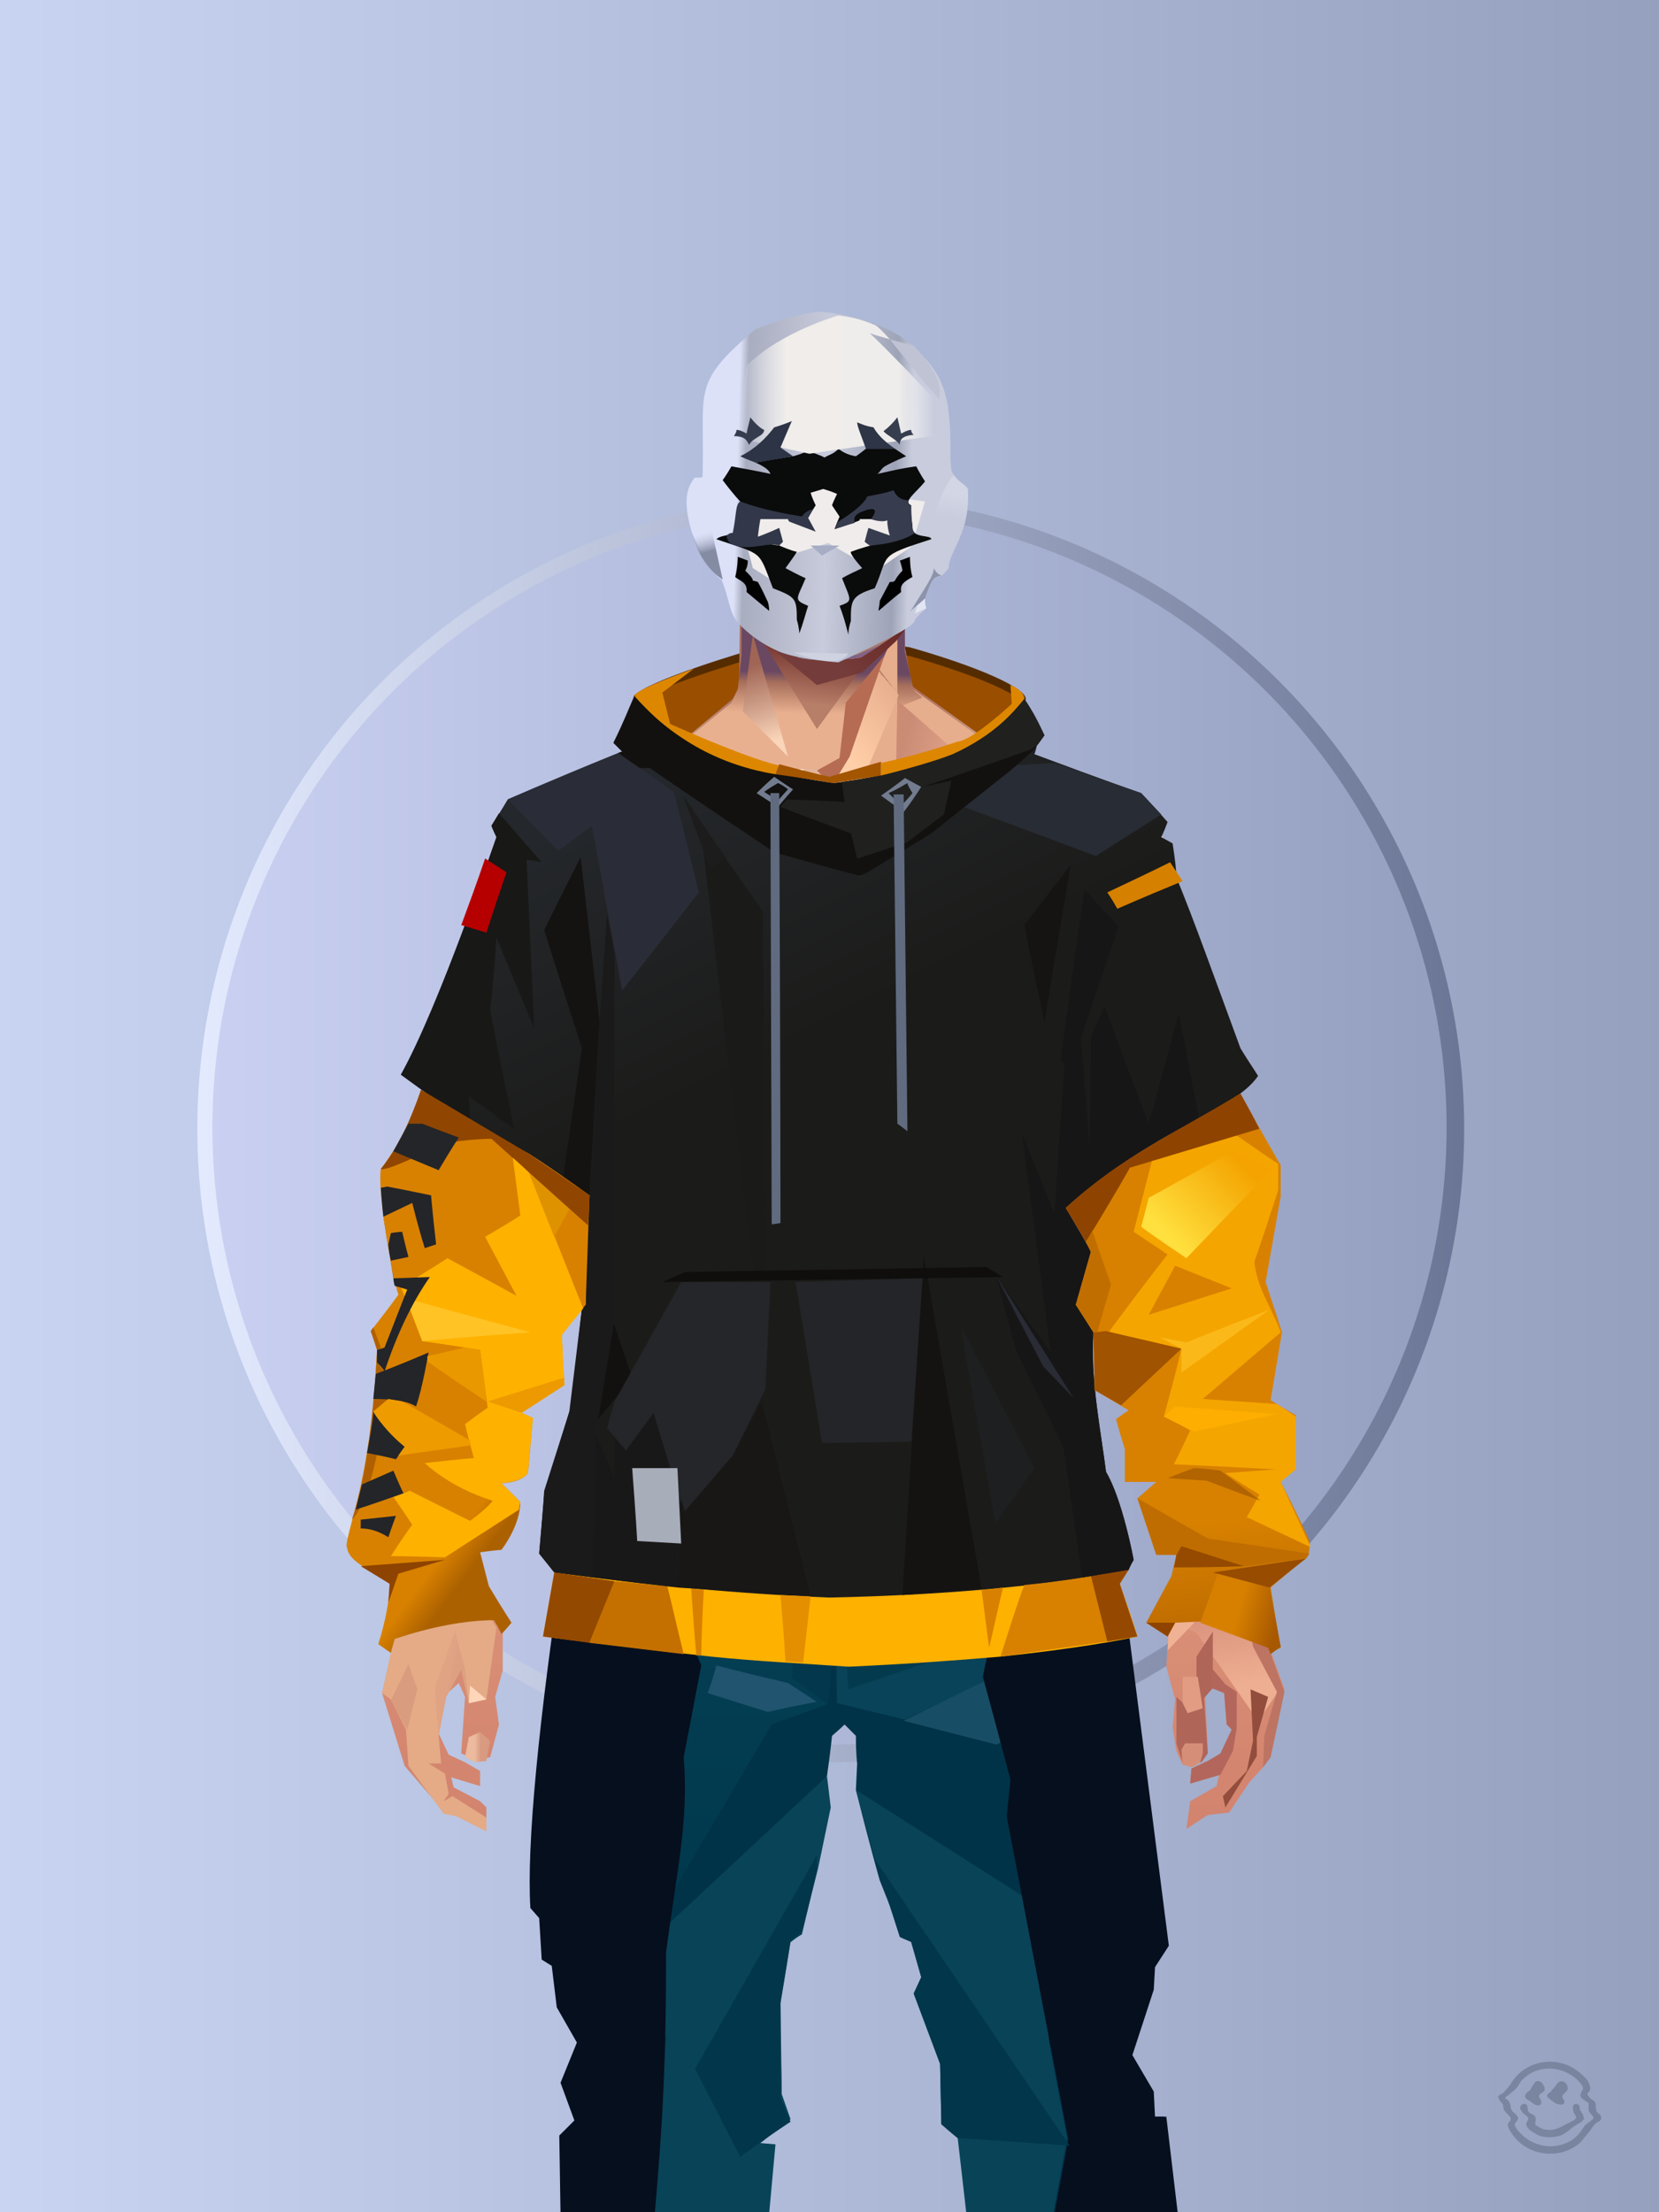 <?xml version="1.0" encoding="UTF-8"?><svg width="1320px" height="1760px" viewBox="0 0 1320 1760" version="1.1" xmlns="http://www.w3.org/2000/svg" xmlns:xlink="http://www.w3.org/1999/xlink"><defs><linearGradient x1="0%" y1="41%" x2="100%" y2="41%" id="id-30352"><stop stop-color="#C8D4F2" offset="0%"></stop><stop stop-color="#94A0BE" offset="100%"></stop></linearGradient><linearGradient x1="0%" y1="50%" x2="100%" y2="50%" id="id-30353"><stop stop-color="#E4EBFF" offset="0%"></stop><stop stop-color="#6A7595" offset="100%"></stop></linearGradient><filter width="106%" height="106%" x="-3%" y="-3%" id="id-30354" filterUnits="objectBoundingBox"><feGaussianBlur in="SourceGraphic" stdDeviation="10"></feGaussianBlur></filter><linearGradient x1="0%" y1="50%" x2="100%" y2="50%" id="id-30355"><stop stop-color="#C9D0F1" offset="0%"></stop><stop stop-color="#949FC0" offset="100%"></stop></linearGradient></defs><g stroke="none" stroke-width="1" fill="none" id="id-30356" fill-rule="evenodd"><g id="id-30357"><rect fill="url(#id-30352)" width="1320" height="1760" x="0" y="0" id="id-30358"></rect><circle cx="661" cy="898" r="504" fill="url(#id-30353)" id="id-30359" filter="url(#id-30354)"></circle><circle cx="660" cy="897" r="491" fill="url(#id-30355)" id="id-30359"></circle></g></g><defs></defs><g transform=" translate(504,511)" id="id-110052"><path d=" M 0,43 C 11,30 94,6 94,6 C 143,-1 185,-2 220,4 C 273,19 315,37 312,46 C 300,69 258,119 161,131 C 48,115 17,71 0,43 Z" fill="#552C00" id="id-110053"></path><path d=" M 0,50 C 11,37 94,13 94,13 C 143,6 185,5 220,11 C 273,26 315,44 312,53 C 300,76 258,126 161,138 C 48,122 17,78 0,50 Z" fill="#9A4E00" id="id-110053"></path><path d=" M 48,21 L 23,40 L 30,68 C 49,74 61,75 67,72 C 87,84 103,101 117,123 C 59,107 20,80 0,43 C 2,39 18,32 48,21 Z" fill="#DD8700" id="id-110055"></path><polygon points="74 61 101 114 63 94" fill="#C06E00" id="id-110056"></polygon><path d=" M 110,99 L 154,126 L 202,113 L 227,66 L 202,123 L 161,131 C 145,129 131,127 117,123 C 116,117 114,109 110,99 Z" fill="#A35600" id="id-110057"></path></g><defs><linearGradient x1="50%" y1="6%" x2="50%" y2="100%" id="id-110216"><stop stop-color="#AC705D" offset="0%"></stop><stop stop-color="#FFDDBC" offset="8%"></stop><stop stop-color="#E9AF8E" offset="20%"></stop><stop stop-color="#E7AD8D" offset="34%"></stop><stop stop-color="#D4856F" offset="71%"></stop><stop stop-color="#C37F6D" offset="100%"></stop></linearGradient><linearGradient x1="50%" y1="-10%" x2="50%" y2="84%" id="id-110217"><stop stop-color="#E0A582" offset="0%"></stop><stop stop-color="#F6C49E" offset="49%"></stop><stop stop-color="#D09479" offset="100%"></stop></linearGradient><linearGradient x1="57%" y1="50%" x2="47%" y2="56%" id="id-110218"><stop stop-color="#E2AD9F" offset="0%"></stop><stop stop-color="#B46D61" offset="100%"></stop></linearGradient><linearGradient x1="45%" y1="35%" x2="55%" y2="47%" id="id-110219"><stop stop-color="#E9AC94" offset="0%"></stop><stop stop-color="#C37F6D" offset="100%"></stop></linearGradient><linearGradient x1="54%" y1="31%" x2="47%" y2="81%" id="id-110220"><stop stop-color="#E7AE8D" offset="0%"></stop><stop stop-color="#D8997B" offset="20%"></stop><stop stop-color="#DFA083" offset="71%"></stop><stop stop-color="#C5816D" offset="81%"></stop><stop stop-color="#BC7665" offset="100%"></stop></linearGradient><linearGradient x1="43%" y1="38%" x2="54%" y2="44%" id="id-110221"><stop stop-color="#E0A384" offset="0%"></stop><stop stop-color="#DDA081" offset="100%"></stop></linearGradient><linearGradient x1="46%" y1="26%" x2="59%" y2="75%" id="id-110222"><stop stop-color="#FFDBB9" offset="0%"></stop><stop stop-color="#D7917A" offset="100%"></stop></linearGradient><linearGradient x1="50%" y1="41%" x2="49%" y2="66%" id="id-110223"><stop stop-color="#6A4862" offset="0%"></stop><stop stop-color="#A76F5B" offset="27%"></stop><stop stop-color="#E9B090" offset="100%"></stop></linearGradient><linearGradient x1="63%" y1="4%" x2="25%" y2="77%" id="id-110224"><stop stop-color="#FFF1DE" offset="0%"></stop><stop stop-color="#FFEED9" offset="56%"></stop><stop stop-color="#E3AA88" offset="100%"></stop></linearGradient><linearGradient x1="50%" y1="23%" x2="41%" y2="77%" id="id-110225"><stop stop-color="#73332E" offset="0%"></stop><stop stop-color="#B77E68" offset="100%"></stop></linearGradient><linearGradient x1="47%" y1="22%" x2="55%" y2="89%" id="id-110226"><stop stop-color="#A06555" offset="0%"></stop><stop stop-color="#FAD5B9" offset="100%"></stop></linearGradient><linearGradient x1="86%" y1="87%" x2="12%" y2="66%" id="id-110227"><stop stop-color="#DEA186" offset="0%"></stop><stop stop-color="#CB8C76" offset="100%"></stop></linearGradient><linearGradient x1="71%" y1="11%" x2="50%" y2="100%" id="id-110228"><stop stop-color="#BE7D66" offset="0%" stop-opacity="0"></stop><stop stop-color="#F1BD9B" offset="100%"></stop></linearGradient><linearGradient x1="66%" y1="46%" x2="56%" y2="43%" id="id-110229"><stop stop-color="#CD8D78" offset="0%"></stop><stop stop-color="#BB786D" offset="100%"></stop></linearGradient><linearGradient x1="100%" y1="41%" x2="50%" y2="63%" id="id-110230"><stop stop-color="#6A2B27" offset="0%"></stop><stop stop-color="#743C3A" offset="100%"></stop></linearGradient><linearGradient x1="69%" y1="20%" x2="50%" y2="99%" id="id-110231"><stop stop-color="#CF8F7A" offset="0%"></stop><stop stop-color="#DD9E87" offset="100%"></stop></linearGradient><linearGradient x1="36%" y1="20%" x2="57%" y2="81%" id="id-110232"><stop stop-color="#F1BA97" offset="0%"></stop><stop stop-color="#EFB795" offset="100%"></stop></linearGradient><linearGradient x1="26%" y1="83%" x2="92%" y2="50%" id="id-110233"><stop stop-color="#FFD3AD" offset="0%"></stop><stop stop-color="#FFD3AF" offset="100%" stop-opacity="0"></stop></linearGradient><linearGradient x1="17%" y1="56%" x2="85%" y2="45%" id="id-110234"><stop stop-color="#FFEBD1" offset="0%" stop-opacity="0"></stop><stop stop-color="#FFE9D0" offset="52%"></stop><stop stop-color="#FCCEAD" offset="100%"></stop></linearGradient><linearGradient x1="17%" y1="24%" x2="74%" y2="87%" id="id-110235"><stop stop-color="#FFEDD8" offset="0%"></stop><stop stop-color="#DCA181" offset="100%"></stop></linearGradient><linearGradient x1="26%" y1="42%" x2="80%" y2="75%" id="id-110236"><stop stop-color="#FFF1DD" offset="0%"></stop><stop stop-color="#FFD4B1" offset="100%" stop-opacity="0"></stop></linearGradient><linearGradient x1="29%" y1="56%" x2="77%" y2="50%" id="id-110237"><stop stop-color="#FFEBD4" offset="0%"></stop><stop stop-color="#FEDAB7" offset="100%"></stop></linearGradient><linearGradient x1="74%" y1="24%" x2="34%" y2="74%" id="id-110238"><stop stop-color="#BA8469" offset="0%"></stop><stop stop-color="#E9AF8F" offset="0%"></stop><stop stop-color="#FFCFA8" offset="100%"></stop></linearGradient><linearGradient x1="66%" y1="100%" x2="40%" y2="0%" id="id-110239"><stop stop-color="#FAC5A3" offset="0%"></stop><stop stop-color="#FFF5E6" offset="46%"></stop><stop stop-color="#FAC8A2" offset="100%"></stop></linearGradient><linearGradient x1="52%" y1="13%" x2="59%" y2="75%" id="id-110240"><stop stop-color="#D68D79" offset="0%"></stop><stop stop-color="#EEAE91" offset="100%"></stop></linearGradient><linearGradient x1="28%" y1="76%" x2="73%" y2="20%" id="id-110241"><stop stop-color="#F0B294" offset="0%"></stop><stop stop-color="#D28271" offset="67%"></stop><stop stop-color="#DF9880" offset="100%"></stop></linearGradient><linearGradient x1="50%" y1="0%" x2="50%" y2="100%" id="id-110242"><stop stop-color="#DB957F" offset="0%"></stop><stop stop-color="#9A4F4B" offset="100%"></stop></linearGradient><linearGradient x1="66%" y1="59%" x2="24%" y2="66%" id="id-110243"><stop stop-color="#DEA07F" offset="0%"></stop><stop stop-color="#FCC8A5" offset="100%"></stop></linearGradient><linearGradient x1="41%" y1="11%" x2="64%" y2="63%" id="id-110244"><stop stop-color="#FFE6D6" offset="0%"></stop><stop stop-color="#DA957E" offset="100%"></stop></linearGradient><linearGradient x1="19%" y1="58%" x2="66%" y2="43%" id="id-110245"><stop stop-color="#FFEBD4" offset="0%"></stop><stop stop-color="#FFD1AA" offset="100%"></stop></linearGradient><linearGradient x1="73%" y1="50%" x2="30%" y2="53%" id="id-110246"><stop stop-color="#FFD1AB" offset="0%"></stop><stop stop-color="#FFF6E4" offset="100%"></stop></linearGradient><linearGradient x1="31%" y1="0%" x2="50%" y2="100%" id="id-110247"><stop stop-color="#FFF1E3" offset="0%"></stop><stop stop-color="#FFEADA" offset="100%"></stop></linearGradient><linearGradient x1="29%" y1="43%" x2="65%" y2="100%" id="id-110248"><stop stop-color="#FFE9D4" offset="0%"></stop><stop stop-color="#FECFB1" offset="100%"></stop></linearGradient><linearGradient x1="13%" y1="78%" x2="84%" y2="50%" id="id-110249"><stop stop-color="#F4BA9A" offset="0%"></stop><stop stop-color="#E2A086" offset="100%"></stop></linearGradient><linearGradient x1="50%" y1="0%" x2="36%" y2="100%" id="id-110250"><stop stop-color="#FFEBD4" offset="0%"></stop><stop stop-color="#FFDDC6" offset="100%"></stop></linearGradient><linearGradient x1="50%" y1="28%" x2="64%" y2="55%" id="id-110251"><stop stop-color="#FFE7CD" offset="0%"></stop><stop stop-color="#FFDDC0" offset="100%"></stop></linearGradient><linearGradient x1="40%" y1="55%" x2="62%" y2="71%" id="id-110252"><stop stop-color="#DCA17F" offset="0%"></stop><stop stop-color="#FAC5A0" offset="100%"></stop></linearGradient><linearGradient x1="9%" y1="37%" x2="88%" y2="55%" id="id-110253"><stop stop-color="#E3A889" offset="0%"></stop><stop stop-color="#B36F5F" offset="100%"></stop></linearGradient><linearGradient x1="62%" y1="19%" x2="50%" y2="100%" id="id-110254"><stop stop-color="#E0A686" offset="0%"></stop><stop stop-color="#BF7C68" offset="100%"></stop></linearGradient><linearGradient x1="45%" y1="18%" x2="51%" y2="67%" id="id-110255"><stop stop-color="#FFE5D3" offset="0%"></stop><stop stop-color="#F5C3A0" offset="100%"></stop></linearGradient><linearGradient x1="50%" y1="0%" x2="50%" y2="100%" id="id-110256"><stop stop-color="#F9CCB7" offset="0%"></stop><stop stop-color="#E7AD8A" offset="100%"></stop></linearGradient><linearGradient x1="45%" y1="50%" x2="58%" y2="50%" id="id-110257"><stop stop-color="#DFA288" offset="0%"></stop><stop stop-color="#FACBB3" offset="100%"></stop></linearGradient><linearGradient x1="33%" y1="74%" x2="77%" y2="42%" id="id-110258"><stop stop-color="#CE937B" offset="0%"></stop><stop stop-color="#EAB89D" offset="100%"></stop></linearGradient><linearGradient x1="63%" y1="59%" x2="38%" y2="59%" id="id-110259"><stop stop-color="#D89A80" offset="0%"></stop><stop stop-color="#ECBA9E" offset="100%"></stop></linearGradient><linearGradient x1="50%" y1="0%" x2="50%" y2="100%" id="id-110260"><stop stop-color="#D08C74" offset="0%"></stop><stop stop-color="#DF9A83" offset="100%"></stop></linearGradient><linearGradient x1="47%" y1="47%" x2="53%" y2="50%" id="id-110261"><stop stop-color="#FDE1CD" offset="0%"></stop><stop stop-color="#D68F79" offset="100%"></stop></linearGradient><linearGradient x1="50%" y1="0%" x2="50%" y2="100%" id="id-110262"><stop stop-color="#E29A83" offset="0%"></stop><stop stop-color="#DD947E" offset="100%"></stop></linearGradient><linearGradient x1="50%" y1="0%" x2="53%" y2="50%" id="id-110263"><stop stop-color="#DD9785" offset="0%"></stop><stop stop-color="#F3D9C6" offset="100%"></stop></linearGradient><linearGradient x1="0%" y1="55%" x2="99%" y2="55%" id="id-110264"><stop stop-color="#DFA59A" offset="0%"></stop><stop stop-color="#D3938D" offset="100%"></stop></linearGradient><linearGradient x1="50%" y1="0%" x2="50%" y2="100%" id="id-110265"><stop stop-color="#F0CAB1" offset="0%"></stop><stop stop-color="#DC907E" offset="100%"></stop></linearGradient><linearGradient x1="49%" y1="20%" x2="52%" y2="96%" id="id-110266"><stop stop-color="#DD9285" offset="0%"></stop><stop stop-color="#D88D79" offset="100%"></stop></linearGradient><linearGradient x1="50%" y1="0%" x2="50%" y2="100%" id="id-110267"><stop stop-color="#86363E" offset="0%"></stop><stop stop-color="#B46A5D" offset="100%"></stop></linearGradient><linearGradient x1="33%" y1="47%" x2="59%" y2="56%" id="id-110268"><stop stop-color="#F6BD9D" offset="0%"></stop><stop stop-color="#D48673" offset="100%"></stop></linearGradient></defs><g transform=" translate(304,473)" id="id-110269"><polygon points="174 662 139 824 137 906 146 1082 171 1154 176 1211 174 1230 175 1284 287 1284 284 1265 308 1195 306 1124 345 952 343 912 353 879 362 881 371 877 383 904 391 970 434 1079 457 1202 475 1252 475 1284 596 1284 600 1225 591 1146 609 1103 612 997 596 842 545 671 539 640 528 606 531 569 509 498 522 403 539 360 539 348 563 464 576 498 585 574 637 704 646 760 646 778 626 822 624 853 631 879 629 901 632 920 637 931 647 931 657 920 655 877 659 867 670 874 672 899 676 903 667 923 644 934 643 945 666 939 664 948 643 960 640 982 657 971 674 969 690 945 701 933 704 926 707 923 713 892 718 871 704 832 696 786 703 768 693 725 693 521 652 425 629 282 626 203 612 175 567 156 548 141 530 139 479 114 422 73 416 42 415 1 285 0 284 73 279 83 242 114 196 137 171 139 155 156 108 175 91 228 91 287 68 431 30 516 23 602 28 725 16 764 21 782 0 874 18 932 49 968 59 970 83 982 83 965 78 960 57 949 55 941 78 948 78 936 66 929 53 923 45 906 51 875 61 866 66 877 63 922 75 927 86 925 93 899 90 877 96 856 96 824 75 778 77 738 108 637 139 562 142 495 159 458 180 358 199 403 203 461 211 504 188 564 191 608" fill="url(#id-110216)" id="id-110270"></polygon><polygon points="91 287 68 431 30 516 23 602 72 688 117 614 98 452 109 469 123 336 102 372 109 294 88 309 109 285" fill="url(#id-110217)" id="id-110270"></polygon><polygon points="383 906 391 972 434 1081 457 1204 475 1254 475 1287 596 1287 600 1226 591 1148 609 1105 612 999 602 904 584 908 584 846 535 683 456 705 382 878" fill="url(#id-110218)" id="id-110270"></polygon><polygon points="137 907 146 1083 171 1156 176 1212 174 1232 175 1286 175 1287 287 1287 284 1266 308 1197 306 1126 345 954 343 923 293 814 263 724 247 711" fill="url(#id-110219)" id="id-110270"></polygon><polygon points="545 673 539 641 528 608 531 571 509 500 522 405 539 361 539 350 563 465 576 500 601 540 660 491 688 529 652 427 629 283 626 205 612 177 568 157 548 142 530 141 479 116 422 75 416 44 415 3 360 3 360 715 462 724" fill="url(#id-110220)" id="id-110270"></polygon><polygon points="83 984 59 972 49 970 21 932 19 903 7 879 0 874 11 824 38 786 38 814 56 786 78 800 91 822 83 879 69 882 63 855 51 877 45 908 47 930 37 930 50 938 53 954 49 960 56 956 83 973" fill="#E4AB86" id="id-110275"></polygon><polygon points="66 855 69 882 63 855 51 877 45 908 42 870 58 825" fill="url(#id-110221)" id="id-110275"></polygon><polygon points="83 879 69 882 70 868" fill="#FFD6BA" id="id-110275"></polygon><polygon points="481 376 513 349 558 291 522 368" fill="#BD9394" id="id-110278"></polygon><polygon points="313 697 260 560 246 448 259 424 355 408 361 366 317 404 285 409 267 378 313 343 394 351 431 378 420 404 368 399 371 404 449 421 466 441 449 510 466 547 406 697 358 717" fill="url(#id-110222)" id="id-110279"></polygon><polygon points="410 90 430 82 423 76 416 45 416 7 286 9 286 48 283 76 278 86 244 114 195 139 366 139 390 70 410 26" fill="url(#id-110223)" id="id-110280"></polygon><polygon points="182 180 133 231 97 289 97 231 113 182 165 159" fill="url(#id-110224)" id="id-110281"></polygon><polygon points="346 107 384 55 409 31 414 23 299 31" fill="url(#id-110225)" id="id-110282"></polygon><polygon points="287 93 295 32 323 129" fill="url(#id-110226)" id="id-110283"></polygon><polygon points="336 139 314 151 270 146 224 139" fill="#FEF6E3" id="id-110284"></polygon><polygon points="410 84 409 136 461 129" fill="url(#id-110227)" id="id-110285"></polygon><polygon points="173 246 167 286 191 351 263 386 328 330 359 330 359 152 348 139 336 139 309 152" fill="url(#id-110228)" id="id-110286"></polygon><polygon points="464 159 516 190 500 159" fill="url(#id-110229)" id="id-110287"></polygon><polygon points="302 36 346 72 382 62 409 37 416 28 416 13" fill="url(#id-110230)" id="id-110288"></polygon><polygon points="263 151 191 202 219 151" fill="#EFB795" id="id-110289"></polygon><polygon points="154 206 170 170 122 188" fill="#FFFCF1" id="id-110290"></polygon><polygon points="358 285 344 299 323 318 305 354 358 345 354 305" fill="url(#id-110231)" id="id-110291"></polygon><polygon points="260 361 265 387 203 371 191 347" fill="#C4846D" id="id-110292"></polygon><polygon points="198 362 181 359 167 284" fill="#8D4146" id="id-110293"></polygon><polygon points="477 341 477 335 488 326 496 325 509 338 496 348 485 354" fill="#A86056" id="id-110294"></polygon><polygon points="314 151 342 220 317 293 237 351 209 318 172 251 185 205 270 146" fill="url(#id-110232)" id="id-110295"></polygon><polygon points="314 151 330 238 209 318 172 251 185 205 270 146" fill="url(#id-110233)" id="id-110295"></polygon><polygon points="314 151 350 205 220 227 185 205 270 146" fill="url(#id-110234)" opacity="0.369" id="id-110295"></polygon><polygon points="211 335 223 322 242 327 244 332 235 353 213 349" fill="#C48172" id="id-110298"></polygon><polygon points="224 339 226 342 226 345 222 349 235 350 242 333 230 338 227 335" fill="#D4ACC2" id="id-110299"></polygon><polygon points="488 343 491 347 486 351 479 338 489 327 495 327 493 336" fill="#C7878D" id="id-110300"></polygon><polygon points="485 339 488 343 493 337" fill="#EDB596" id="id-110301"></polygon><polygon points="359 162 359 291 406 325 455 347 529 267 463 182 415 166" fill="url(#id-110235)" id="id-110302"></polygon><polygon points="359 178 359 281 391 302 391 249 489 270 461 189 415 166" fill="url(#id-110236)" id="id-110302"></polygon><polygon points="359 178 359 219 472 220 461 189 415 166 371 163" fill="url(#id-110237)" id="id-110302"></polygon><polygon points="358 178 372 168 440 156 413 137 378 158 411 80 396 60 358 146" fill="url(#id-110238)" id="id-110305"></polygon><polygon points="346 140 358 152 372 129 400 48 369 86 364 130" fill="#B66B53" id="id-110306"></polygon><polygon points="591 281 601 226 559 159 514 159 523 138 499 156 571 263" fill="url(#id-110239)" id="id-110307"></polygon><polygon points="609 298 626 332 629 285 627 227 614 207 617 251" fill="#C6CBE5" id="id-110308"></polygon><polygon points="554 159 567 157 612 177 614 192 579 175 603 207 601 226" fill="#F6BF9D" id="id-110309"></polygon><polygon points="641 823 648 826 697 896 713 873 682 781" fill="url(#id-110240)" id="id-110310"></polygon><polygon points="625 840 700 762 688 738 679 784 648 776 626 822" fill="url(#id-110241)" id="id-110310"></polygon><polygon points="648 862 648 845 661 825 661 870 654 878 657 922 652 929 637 929 632 914 632 893 632 877 644 888" fill="#B06559" id="id-110312"></polygon><polygon points="554 375 577 333 607 451 594 508 568 462" fill="#F9C3AD" id="id-110313"></polygon><polygon points="623 326 643 425 633 431 693 523 652 427 636 326 625 315" fill="#BDBBDB" id="id-110314"></polygon><polygon points="628 274 638 339 623 314" fill="#B3838B" id="id-110315"></polygon><polygon points="693 523 695 567 685 525 618 416 633 431" fill="#B46B5B" id="id-110316"></polygon><polygon points="640 463 599 539 601 571 634 655 646 703 650 754 658 640 660 491" fill="#F7BF9B" id="id-110317"></polygon><polygon points="610 531 648 646 652 546 638 479" fill="#FFDDC8" id="id-110317"></polygon><polygon points="693 748 677 730 677 700 660 491 685 525 691 552 684 727" fill="url(#id-110242)" id="id-110319"></polygon><polygon points="691 746 703 768 693 727 695 567 691 551 683 727" fill="#BCCBEA" id="id-110320"></polygon><polygon points="260 559 310 683 355 716 263 713 238 685 195 582" fill="url(#id-110243)" id="id-110321"></polygon><polygon points="637 931 636 919 639 914 653 914 653 922 651 929 648 931 644 933" fill="#D58F78" id="id-110322"></polygon><polygon points="637 861 637 882 641 890 653 886 649 861" fill="#E19C83" id="id-110323"></polygon><polygon points="691 871 693 912 688 936 669 956 671 965 696 924 696 909 705 877" fill="#934D3C" id="id-110324"></polygon><polygon points="703 768 684 788 693 837 712 873 702 908 701 933 707 925 718 873 704 834 697 788" fill="#BD7462" id="id-110325"></polygon><polygon points="667 939 643 946 644 934 657 928 667 922 676 903 672 899 670 874 660 870 660 854 671 867 680 873 680 902 677 920" fill="#B3665B" id="id-110326"></polygon><polygon points="361 510 359 634 426 561 420 535" fill="url(#id-110244)" opacity="0.626" id="id-110327"></polygon><polygon points="319 403 289 399 268 380 313 343 361 348 362 372" fill="url(#id-110245)" id="id-110328"></polygon><polygon points="171 141 168 151 180 151 204 139 196 138" fill="url(#id-110246)" id="id-110329"></polygon><polygon points="359 308 362 360 382 334" fill="#FFE9D9" opacity="0.625" id="id-110330"></polygon><polygon points="360 546 360 584 387 551 374 540" fill="url(#id-110247)" opacity="0.626" id="id-110331"></polygon><polygon points="346 542 360 547 373 540 360 534" fill="#B36A64" id="id-110332"></polygon><polygon points="325 545 277 503 259 561 308 579" fill="url(#id-110248)" opacity="0.758" id="id-110333"></polygon><polygon points="389 499 460 467 449 510 404 520" fill="url(#id-110249)" id="id-110334"></polygon><polygon points="364 491 361 403 420 428" fill="url(#id-110250)" opacity="0.758" id="id-110335"></polygon><polygon points="262 446 333 446 323 469 279 492" fill="url(#id-110251)" opacity="0.758" id="id-110336"></polygon><polygon points="259 425 279 496 259 561 236 528 213 443 227 425 243 447" fill="url(#id-110252)" id="id-110337"></polygon><polygon points="412 343 444 374 466 383 499 351 447 354 416 339" fill="url(#id-110253)" id="id-110338"></polygon><polygon points="164 252 163 278 128 284" fill="#C88574" id="id-110339"></polygon><polygon points="58 478 88 441 88 416 69 430 66 456" fill="url(#id-110254)" id="id-110340"></polygon><polygon points="76 684 69 634 61 517 89 474 111 569" fill="url(#id-110255)" id="id-110341"></polygon><polygon points="53 489 47 539 69 635 76 684 53 760 40 781 16 766 28 727 23 604 28 544" fill="url(#id-110256)" id="id-110342"></polygon><polygon points="136 452 127 497 153 460 177 340 170 300" fill="#D89A7F" id="id-110343"></polygon><polygon points="181 359 159 460 143 497 142 514 123 532 109 514 108 490 127 497 153 460 177 340" fill="#C28071" id="id-110343"></polygon><polygon points="38 747 28 772 38 788 44 772" fill="#F4B89A" id="id-110345"></polygon><polygon points="359 379 342 413 361 444 377 417" fill="url(#id-110257)" id="id-110346"></polygon><polygon points="196 581 260 561 229 519" fill="url(#id-110258)" id="id-110347"></polygon><polygon points="74 929 66 925 69 909 78 905 86 912 83 928" fill="url(#id-110259)" id="id-110348"></polygon><polygon points="20 903 7 880 21 851 28 871" fill="#D99C7E" id="id-110349"></polygon><polygon points="218 1123 203 1040 191 913 171 1090 182 1169 230 1208 261 1237 270 1213 234 1175 212 1157 272 1191 281 1169" fill="url(#id-110260)" opacity="0.808" id="id-110350"></polygon><polygon points="182 1207 181 1155 213 1106 236 1166 230 1210" fill="#EBAC8E" id="id-110351"></polygon><polygon points="187 902 211 1137 227 1161 275 1187 299 1137 272 1009 299 918 269 791 211 836" fill="url(#id-110261)" id="id-110352"></polygon><polygon points="288 1079 311 1040 311 942 295 903 264 1019 275 1188 301 1137" fill="url(#id-110262)" id="id-110353"></polygon><polygon points="584 908 604 1008 608 1106 614 998 599 887" fill="#CEDAFA" id="id-110354"></polygon><polygon points="430 886 488 1140 535 1115 561 925 566 886 536 816 500 786" fill="url(#id-110263)" opacity="0.792" id="id-110355"></polygon><polygon points="581 921 588 1011 584 1112 576 1162 544 1046 566 886" fill="url(#id-110264)" id="id-110356"></polygon><polygon points="561 1247 518 1200 472 1112 494 931 505 931 594 1188 579 1244" fill="url(#id-110265)" id="id-110357"></polygon><polygon points="531 1221 539 1263 536 1269 516 1287 509 1287 500 1263 513 1199 488 1226 462 1170 472 1101 427 1010 398 877 469 771 518 739 536 818 500 787 433 890 477 1078 534 1212" fill="url(#id-110266)" id="id-110358"></polygon><polygon points="321 1058 284 852 258 721 266 733 371 879 362 883 354 881 343 914 345 954" fill="#D38B73" id="id-110359"></polygon><polygon points="429 1068 424 875 536 705 454 704 380 865 384 906 391 972" fill="#CD887E" opacity="0.394" id="id-110360"></polygon><polygon points="175 1262 194 1287 206 1287 225 1226 213 1249 175 1221 174 1232" fill="#EEAF93" id="id-110361"></polygon><polygon points="528 1227 554 1234 569 1169 549 1168" fill="#EBB5A6" id="id-110362"></polygon><polygon points="546 678 545 672 539 641 528 608 531 571 509 500 522 405 539 361 539 350 547 389 542 330 558 289 517 369 528 369 517 411 499 442 509 465 488 531 507 525 522 585 449 724" fill="url(#id-110267)" id="id-110270"></polygon><polygon points="402 722 490 609 522 585 449 723" fill="#D38673" id="id-110364"></polygon><polygon points="174 664 139 826 137 907 139 937 238 690 352 886 354 881 362 883 371 879 383 906 471 773 548 712 596 844 545 673 539 641 478 697 449 723 278 705 232 657 188 566 191 610" fill="url(#id-110268)" id="id-110270"></polygon><polygon points="189 616 211 620 190 586 190 609" fill="#C4846D" id="id-110366"></polygon><polygon points="139 836 225 709 167 697 139 826" fill="#E2A58B" id="id-110367"></polygon><polygon points="518 734 596 843 547 678" fill="#D0816E" id="id-110368"></polygon><polygon points="415 778 447 726 314 744 329 762" fill="#CE8B73" opacity="0.520" id="id-110270"></polygon><polygon points="411 685 463 666 456 573" fill="#A05A5C" id="id-110370"></polygon></g><defs><linearGradient x1="53%" y1="5%" x2="47%" y2="91%" id="id-110982"><stop stop-color="#C67878" offset="0%"></stop><stop stop-color="#A26C74" offset="82%"></stop><stop stop-color="#D18888" offset="100%"></stop></linearGradient><linearGradient x1="62%" y1="61%" x2="50%" y2="36%" id="id-110983"><stop stop-color="#B15E5F" offset="0%"></stop><stop stop-color="#564753" offset="100%"></stop></linearGradient><linearGradient x1="50%" y1="13%" x2="57%" y2="81%" id="id-110984"><stop stop-color="#885154" offset="0%"></stop><stop stop-color="#C27A7A" offset="52%"></stop><stop stop-color="#D8B7A1" offset="100%"></stop></linearGradient><linearGradient x1="50%" y1="0%" x2="54%" y2="88%" id="id-110985"><stop stop-color="#D19787" offset="0%"></stop><stop stop-color="#C8807E" offset="100%"></stop></linearGradient><linearGradient x1="36%" y1="75%" x2="36%" y2="18%" id="id-110986"><stop stop-color="#BB6F6B" offset="0%"></stop><stop stop-color="#863C39" offset="100%"></stop></linearGradient><linearGradient x1="50%" y1="2%" x2="48%" y2="96%" id="id-110987"><stop stop-color="#EAD0BC" offset="0%"></stop><stop stop-color="#CB9B7F" offset="11%"></stop><stop stop-color="#F2C1A5" offset="33%"></stop><stop stop-color="#FFE2D3" offset="58%"></stop><stop stop-color="#E9BB9E" offset="93%"></stop><stop stop-color="#C3957F" offset="100%"></stop></linearGradient><linearGradient x1="62%" y1="37%" x2="30%" y2="59%" id="id-110988"><stop stop-color="#E4B395" offset="0%"></stop><stop stop-color="#CB9C80" offset="100%"></stop></linearGradient><linearGradient x1="12%" y1="48%" x2="58%" y2="51%" id="id-110989"><stop stop-color="#E7BEA3" offset="0%"></stop><stop stop-color="#FEDFCC" offset="100%"></stop></linearGradient><linearGradient x1="76%" y1="54%" x2="27%" y2="47%" id="id-110990"><stop stop-color="#F2C4A7" offset="0%"></stop><stop stop-color="#F6DCC5" offset="100%"></stop></linearGradient><radialGradient cx="50%" cy="59%" r="65%" id="id-110991" fx="50%" fy="59%" gradientTransform=" translate(0.500,0.593) scale(0.791,1) rotate(-143) translate(-0.500,-0.593)"><stop stop-color="#F0D7BF" offset="0%"></stop><stop stop-color="#C38F74" offset="66%"></stop><stop stop-color="#A46254" offset="100%"></stop></radialGradient><linearGradient x1="69%" y1="50%" x2="50%" y2="60%" id="id-110992"><stop stop-color="#DBAB94" offset="0%"></stop><stop stop-color="#FFE3CE" offset="100%"></stop></linearGradient><radialGradient cx="50%" cy="50%" r="44%" id="id-110993" fx="50%" fy="50%" gradientTransform=" translate(0.500,0.500) scale(0.696,1) rotate(-57) scale(1,3) translate(-0.500,-0.500)"><stop stop-color="#B37864" offset="0%" stop-opacity="0"></stop><stop stop-color="#EFD3BC" offset="100%"></stop></radialGradient><linearGradient x1="0%" y1="58%" x2="50%" y2="58%" id="id-110994"><stop stop-color="#E4B69F" offset="0%"></stop><stop stop-color="#C88F7C" offset="100%"></stop></linearGradient><linearGradient x1="49%" y1="83%" x2="53%" y2="51%" id="id-110995"><stop stop-color="#C6938B" offset="0%"></stop><stop stop-color="#945A53" offset="100%"></stop></linearGradient><linearGradient x1="66%" y1="68%" x2="19%" y2="50%" id="id-110996"><stop stop-color="#D4A995" offset="0%"></stop><stop stop-color="#A9705C" offset="100%"></stop></linearGradient><linearGradient x1="48%" y1="37%" x2="33%" y2="25%" id="id-110997"><stop stop-color="#DDAF94" offset="0%"></stop><stop stop-color="#9D5D51" offset="100%"></stop></linearGradient><linearGradient x1="46%" y1="6%" x2="50%" y2="50%" id="id-110998"><stop stop-color="#F5D3B9" offset="0%"></stop><stop stop-color="#E7BA9D" offset="100%"></stop></linearGradient><linearGradient x1="50%" y1="33%" x2="57%" y2="50%" id="id-110999"><stop stop-color="#F9D2B7" offset="0%"></stop><stop stop-color="#D0A086" offset="100%"></stop></linearGradient><linearGradient x1="50%" y1="26%" x2="42%" y2="54%" id="id-111000"><stop stop-color="#875053" offset="0%"></stop><stop stop-color="#81534D" offset="100%" stop-opacity="0.569"></stop></linearGradient><linearGradient x1="46%" y1="100%" x2="55%" y2="55%" id="id-111001"><stop stop-color="#C4AED2" offset="0%"></stop><stop stop-color="#9276A6" offset="100%"></stop></linearGradient><linearGradient x1="54%" y1="12%" x2="47%" y2="56%" id="id-111002"><stop stop-color="#A46151" offset="0%"></stop><stop stop-color="#9370A0" offset="100%"></stop></linearGradient><linearGradient x1="50%" y1="0%" x2="50%" y2="100%" id="id-111003"><stop stop-color="#F4D2BF" offset="0%"></stop><stop stop-color="#E8B399" offset="100%"></stop></linearGradient><linearGradient x1="5%" y1="65%" x2="100%" y2="65%" id="id-111004"><stop stop-color="#FCD9C4" offset="0%"></stop><stop stop-color="#E0A88C" offset="28%"></stop><stop stop-color="#DEA786" offset="67%"></stop><stop stop-color="#FFE3D1" offset="100%"></stop></linearGradient><linearGradient x1="66%" y1="91%" x2="52%" y2="64%" id="id-111005"><stop stop-color="#D9A98F" offset="0%"></stop><stop stop-color="#DEA786" offset="100%"></stop></linearGradient><linearGradient x1="70%" y1="50%" x2="41%" y2="50%" id="id-111006"><stop stop-color="#F6D4BC" offset="0%"></stop><stop stop-color="#EBBCA0" offset="100%"></stop></linearGradient><linearGradient x1="100%" y1="50%" x2="0%" y2="50%" id="id-111007"><stop stop-color="#F1C4A8" offset="0%"></stop><stop stop-color="#FFE3D4" offset="48%"></stop><stop stop-color="#F5CAB4" offset="100%"></stop></linearGradient><linearGradient x1="38%" y1="14%" x2="50%" y2="79%" id="id-111008"><stop stop-color="#D29A7E" offset="0%"></stop><stop stop-color="#B37B6D" offset="100%"></stop></linearGradient><linearGradient x1="3%" y1="0%" x2="50%" y2="66%" id="id-111009"><stop stop-color="#D8A88D" offset="0%"></stop><stop stop-color="#F9D3BD" offset="100%"></stop></linearGradient><linearGradient x1="17%" y1="40%" x2="69%" y2="60%" id="id-111010"><stop stop-color="#40241E" offset="0%"></stop><stop stop-color="#703832" offset="100%"></stop></linearGradient><linearGradient x1="100%" y1="50%" x2="16%" y2="64%" id="id-111011"><stop stop-color="#351E1C" offset="0%"></stop><stop stop-color="#843F3B" offset="100%"></stop></linearGradient><linearGradient x1="22%" y1="62%" x2="87%" y2="62%" id="id-111012"><stop stop-color="#B07C62" offset="0%"></stop><stop stop-color="#D3A790" offset="43%"></stop><stop stop-color="#DAA88A" offset="100%"></stop></linearGradient><linearGradient x1="13%" y1="69%" x2="100%" y2="69%" id="id-111013"><stop stop-color="#D8A88B" offset="0%"></stop><stop stop-color="#F5D2BC" offset="48%"></stop><stop stop-color="#DAA88A" offset="100%"></stop></linearGradient><linearGradient x1="0%" y1="65%" x2="78%" y2="65%" id="id-111014"><stop stop-color="#E4B7A1" offset="0%"></stop><stop stop-color="#AF785E" offset="100%"></stop></linearGradient><linearGradient x1="50%" y1="42%" x2="33%" y2="50%" id="id-111015"><stop stop-color="#65463C" offset="0%"></stop><stop stop-color="#3C2B26" offset="100%"></stop></linearGradient><linearGradient x1="11%" y1="36%" x2="44%" y2="36%" id="id-111016"><stop stop-color="#A37A68" offset="0%"></stop><stop stop-color="#563A31" offset="100%"></stop></linearGradient><linearGradient x1="40%" y1="50%" x2="89%" y2="54%" id="id-111017"><stop stop-color="#312322" offset="0%"></stop><stop stop-color="#5D3E34" offset="100%"></stop></linearGradient><linearGradient x1="50%" y1="0%" x2="50%" y2="74%" id="id-111018"><stop stop-color="#E47C78" offset="0%"></stop><stop stop-color="#D7827D" offset="100%"></stop></linearGradient><linearGradient x1="80%" y1="50%" x2="7%" y2="50%" id="id-111019"><stop stop-color="#FAD6D3" offset="0%" stop-opacity="0.472"></stop><stop stop-color="#F5BFBB" offset="55%"></stop><stop stop-color="#F2ACA7" offset="100%" stop-opacity="0.434"></stop></linearGradient><linearGradient x1="50%" y1="0%" x2="50%" y2="50%" id="id-111020"><stop stop-color="#CF8E8A" offset="0%"></stop><stop stop-color="#A15552" offset="100%"></stop></linearGradient><linearGradient x1="0%" y1="83%" x2="93%" y2="83%" id="id-111021"><stop stop-color="#B87268" offset="0%" stop-opacity="0.687"></stop><stop stop-color="#DA8787" offset="58%"></stop><stop stop-color="#C5736D" offset="100%" stop-opacity="0.622"></stop></linearGradient></defs><g transform=" translate(548,259)" id="id-111022"><g transform=" translate(0,121)" id="id-111023"><polygon points="199 13 214 3 222 9 221 25 214 38 214 43 210 54 208 65 197 70 190 64" fill="url(#id-110982)" id="id-111024"></polygon><polygon points="197 24 209 14 216 9 219 10 220 22 214 37 195 43" fill="url(#id-110983)" id="id-111025"></polygon><polygon points="203 38 208 34 199 25 203 22 209 23 207 18 212 16 214 38 214 43 213 48 207 51 201 46" fill="url(#id-110984)" id="id-111024"></polygon><polygon points="212 5 214 3 222 9 222 10 219 10 216 9" fill="#F1CFD6" id="id-111024"></polygon><polygon points="208 65 197 70 190 64 194 42 199 50 193 62 199 67" fill="#906067" id="id-111024"></polygon><polygon points="203 62 202 54 211 50" fill="#A95D5F" id="id-111029"></polygon><polygon points="196 50 202 51 203 42 196 46" fill="#C18882" id="id-111030"></polygon><polygon points="194 45 199 47 202 45 202 32 197 31" fill="#4E4A5C" id="id-111031"></polygon><path d=" M 30,70 C 24,70 20,69 19,68 C 17,66 12,52 8,46 C 4,39 2,38 1,33 C 0,30 0,21 1,6 L 8,0 L 23,9 L 30,70 Z" fill="url(#id-110985)" id="id-111032"></path><polygon points="8 6 2 6 7 3 10 2 23 9 19 14" fill="#CFB7A6" id="id-111032"></polygon><path d=" M 26,68 C 23,69 20,69 19,68 C 17,66 12,52 8,46 C 7,44 6,43 6,42 C 9,45 10,47 12,48 C 13,50 14,52 16,56 L 26,68 Z" fill="#DDB5A9" id="id-111032"></path><polygon points="26 68 29 65 27 53 20 61" fill="#E5A599" id="id-111032"></polygon><path d=" M 23,19 C 12,12 6,9 5,9 C 3,10 2,18 2,33 L 17,53 L 26,52 L 23,19 Z" fill="url(#id-110986)" id="id-111036"></path><polygon points="12 17 19 19 18 26 15 28 22 38 21 49 12 44" fill="#BC6A69" id="id-111037"></polygon><path d=" M 27,53 C 16,50 10,47 8,42 C 6,38 8,30 12,17 L 15,23 C 15,36 14,42 15,43 C 15,45 18,46 25,48 L 27,53 Z" fill="#DCAC9A" id="id-111038"></path><polygon points="11 31 19 26 19 18 14 20 12 18" fill="#DAC2B3" id="id-111039"></polygon><polygon points="20 46 17 42 22 37 25 48" fill="#D29488" id="id-111040"></polygon></g><g transform=" translate(18,0)" id="id-111041"><path d=" M 20,231 C 18,227 11,201 5,153 C 3,140 2,128 1,117 C -1,91 4,63 8,49 C 9,46 16,35 16,34 C 30,20 56,0 94,0 C 157,0 178,45 181,51 C 183,57 183,111 181,144 C 178,177 162,232 160,235 C 158,239 124,261 119,264 C 113,266 74,267 69,264 C 64,261 22,235 20,231 Z" fill="url(#id-110987)" id="id-111042"></path><polygon points="19 114 13 91 21 49 49 35 141 43 137 69 105 74 78 52 56 49 39 56 41 93" fill="url(#id-110988)" id="id-111043"></polygon><polygon points="60 106 92 113 124 106 121 101 72 88 66 90 41 88 30 101" fill="url(#id-110989)" id="id-111044"></polygon><polygon points="51 70 94 83 125 81 132 50 98 64 102 53 80 48" fill="url(#id-110990)" opacity="0.556" id="id-111045"></polygon><path d=" M 4,144 C 3,137 2,130 2,123 C -1,88 16,34 17,34 C 31,19 56,0 94,0 C 157,0 178,45 181,51 C 183,56 183,103 181,136 L 152,101 C 154,91 155,83 154,79 C 150,60 140,50 136,47 C 130,44 99,50 94,50 C 90,50 78,43 58,42 C 54,42 48,43 38,46 C 29,61 24,68 23,70 C 11,97 16,104 13,127 C 13,131 10,137 4,144 Z" fill="url(#id-110991)" id="id-111042"></path><polygon points="146 168 106 137 108 129 149 141 164 156" fill="url(#id-110992)" id="id-111047"></polygon><polygon points="146 168 106 137 106 148 116 170 133 186" fill="#FFE7D9" id="id-111047"></polygon><path d=" M 181,51 C 183,56 183,103 181,136 L 162,124 L 161,111 C 167,97 172,86 174,77 C 175,74 176,71 177,64 C 178,59 177,52 174,41 L 181,51 Z" fill="#B38369" id="id-111042"></path><path d=" M 48,11 C 60,5 75,0 94,0 C 157,0 178,45 181,51 C 182,54 183,73 183,94 C 174,71 156,51 129,35 C 102,18 75,10 48,11 Z" fill="url(#id-110993)" id="id-111042"></path><polygon points="179 156 158 131 148 142 162 156 144 168 148 190" fill="url(#id-110994)" id="id-111042"></polygon><path d=" M 154,211 L 164,139 L 157,131 L 175,105 L 182,68 C 183,88 183,121 181,144 C 178,177 162,232 160,235 C 158,239 124,261 119,264 L 154,211 Z" fill="url(#id-110995)" opacity="0.749" id="id-111042"></path><polygon points="85 260 99 252 111 242 102 223 65 227 64 248" fill="#EDC5B0" fill-opacity="0.740" id="id-111053"></polygon><polygon points="33 188 44 177 21 169 41 146 21 136 8 168" fill="#F5C9B2" id="id-111054"></polygon><path d=" M 5,156 C 5,155 5,154 5,153 C 4,148 4,144 3,139 L 13,129 L 15,97 L 20,117 L 16,146 L 20,172 L 5,156 Z" fill="#C18F75" id="id-111042"></path><polygon points="13 136 17 121 19 115 32 129 68 132 69 135 40 148 24 139 23 131" fill="url(#id-110996)" id="id-111056"></polygon><polygon points="17 156 11 136 23 130 25 130 25 139" fill="#DBAC93" id="id-111057"></polygon><path d=" M 20,231 C 18,227 11,201 5,153 L 33,186 L 46,239 C 62,256 70,265 69,264 C 64,261 22,235 20,231 Z" fill="url(#id-110997)" id="id-111042"></path><polygon points="58 194 45 174 33 186 46 239 60 214" fill="url(#id-110998)" id="id-111042"></polygon><path d=" M 20,231 C 19,229 17,223 15,212 C 29,230 46,244 65,252 C 84,260 101,262 117,256 L 149,212 L 172,192 C 167,214 161,233 160,235 C 158,239 124,261 119,264 C 113,266 74,267 69,264 C 64,261 22,235 20,231 Z" fill="#86574D" opacity="0.470" id="id-111042"></path><polygon points="117 256 152 210 144 168 132 185 128 235 113 258" fill="url(#id-110999)" id="id-111042"></polygon><path d=" M 179,156 C 175,189 161,232 160,235 C 160,236 159,236 157,237 L 148,190 L 179,156 Z" fill="url(#id-111000)" opacity="0.606" id="id-111042"></path><path d=" M 181,144 C 178,177 162,232 160,235 C 159,237 151,242 143,248 L 157,232 L 163,217 L 170,168 L 181,144 Z" fill="url(#id-111001)" id="id-111042"></path><path d=" M 135,254 C 127,259 121,263 119,264 C 113,266 74,267 69,264 C 67,263 57,256 46,250 L 73,256 L 116,262 L 135,254 Z" fill="#836386" id="id-111042"></path><path d=" M 2,130 C 2,125 1,121 1,117 C -1,91 4,63 8,49 C 9,46 16,35 16,34 C 16,34 17,34 17,34 L 29,29 L 13,58 L 13,86 L 2,130 Z" fill="url(#id-111002)" id="id-111042"></path><path d=" M 182,133 C 181,137 181,141 181,144 C 180,152 179,160 177,169 L 158,179 L 175,157 L 177,139 L 182,133 Z" fill="#7E4341" id="id-111042"></path><path d=" M 72,248 C 71,246 69,242 68,234 L 83,227 L 111,242 C 86,247 73,249 72,248 Z" fill="#FDDFCB" opacity="0.617" id="id-111067"></path><polygon points="109 177 114 181 125 213 60 209 61 183 66 177" fill="#EFC2A8" id="id-111068"></polygon><polygon points="83 194 74 185 77 178 112 181 98 194" fill="#D6A390" id="id-111069"></polygon><polygon points="83 193 92 197 99 195 99 181 85 181" fill="url(#id-111003)" id="id-111070"></polygon><polygon points="83 196 83 193 92 197 99 195 100 197 91 202" fill="#F2CFBB" id="id-111070"></polygon><polygon points="75 138 67 145 60 160 67 171 120 176 116 162 122 153 107 140 110 115" fill="url(#id-111004)" id="id-111072"></polygon><polygon points="75 138 78 153 75 160 75 184 94 181 111 183 118 178 120 174 116 162 105 153 107 140 110 115 71 115 71 127" fill="url(#id-111005)" id="id-111072"></polygon><polygon points="97 179 108 168 83 166 68 173 71 180" fill="#E8BFA7" id="id-111074"></polygon><polygon points="79 124 71 112 71 127 73 131" fill="#CF9779" id="id-111072"></polygon><polygon points="71 160 57 173 61 183 78 181 67 177" fill="#FFE1CF" id="id-111076"></polygon><polygon points="87 136 71 113 69 101 92 108 108 104 110 112 94 136" fill="url(#id-111006)" id="id-111077"></polygon><polygon points="96 169 105 169 116 169 103 159" fill="#FFD6C0" id="id-111078"></polygon><polygon points="86 170 98 169 103 159 98 143 95 123 88 126 82 166" fill="url(#id-111007)" id="id-111078"></polygon><polygon points="86 170 97 169 92 157" fill="#FFF1E3" id="id-111078"></polygon><polygon points="92 136 87 125 90 117 95 123" fill="#FFF9ED" id="id-111081"></polygon><polygon points="103 157 106 151 115 163" fill="#CB9071" id="id-111082"></polygon><polygon points="75 184 66 180 65 173 70 163 76 158 76 163 70 172 70 175 76 176 88 180" fill="url(#id-111008)" id="id-111083"></polygon><polygon points="70 172 79 172 76 163 71 164" fill="url(#id-111009)" id="id-111084"></polygon><polygon points="120 173 120 179 114 184 101 183 111 182 117 177" fill="#A46B65" id="id-111085"></polygon><polygon points="89 181 93 183 97 182 99 179 84 176" fill="#BB8E78" id="id-111086"></polygon><polygon points="97 182 99 179 84 176" fill="#A77563" id="id-111086"></polygon><path d=" M 77,180 C 78,180 83,180 90,180 C 89,179 88,177 86,177 C 85,176 83,175 79,174 C 77,174 75,175 75,176 C 74,178 75,179 77,180 Z" fill="url(#id-111010)" id="id-111088"></path><path d=" M 96,180 L 99,176 L 107,173 C 111,175 112,176 109,178 C 107,180 103,181 96,180 Z" fill="url(#id-111011)" id="id-111089"></path><polygon points="30 128 57 124 72 126 72 114 48 102 19 114" fill="url(#id-111012)" id="id-111090"></polygon><polygon points="36 127 57 124 69 126 60 108 53 104" fill="url(#id-111013)" id="id-111090"></polygon><polygon points="37 129 41 135 33 132 33 130" fill="#2F1A10" opacity="0.429" id="id-111092"></polygon><polygon points="48 138 69 135 40 148 33 144 40 138" fill="#DEAC91" id="id-111056"></polygon><path d=" M 22,130 C 27,129 30,128 32,127 C 40,124 47,122 52,122 C 60,123 66,126 70,133 L 69,135 L 67,133 L 66,132 L 36,130 L 41,135 L 32,133 L 22,130 Z" fill="#35221D" id="id-111094"></path><polygon points="36 130 41 135 50 135 62 133 65 130 58 127 43 126" fill="#E5E2F2" id="id-111092"></polygon><path d=" M 54,135 C 56,134 58,131 59,127 C 57,125 55,124 51,124 C 48,124 45,125 43,126 C 43,129 44,131 44,132 C 45,133 49,136 54,135 Z" fill="#2C1E19" id="id-111092"></path><polygon points="62 133 65 130 67 133" fill="#C37C79" id="id-111092"></polygon><polygon points="36 130 41 135 49 126 43 126" fill="#2F1A10" opacity="0.429" id="id-111092"></polygon><path d=" M 50,131 L 50,134 C 51,134 53,134 54,133 C 54,133 55,132 56,131 C 54,131 53,131 52,131 C 51,131 50,131 50,131 Z" fill="#384239" id="id-111099"></path><polygon points="108 131 117 132 137 124 156 110 117 108" fill="#DFAF93" id="id-111100"></polygon><polygon points="134 148 151 141 164 122 161 110 155 106 135 126 140 132 132 143 137 143" fill="url(#id-111014)" id="id-111101"></polygon><polygon points="46 130 50 129 50 127 46 127" fill="#C2BAC8" id="id-111102"></polygon><polygon points="48 138 54 142 59 136" fill="#EFCBB6" id="id-111103"></polygon><path d=" M 73,115 L 63,111 C 49,110 38,110 32,111 C 25,111 20,115 17,121 C 18,115 19,111 20,109 C 22,106 24,103 27,101 L 27,104 L 30,100 C 33,99 36,98 41,98 C 45,98 52,99 61,100 L 65,106 L 65,102 L 69,102 L 73,115 Z" fill="url(#id-111015)" id="id-111104"></path><polygon points="73 115 63 111 71 106 71 108 75 106" fill="#815A4E" id="id-111104"></polygon><polygon points="108 131 108 111 118 111 123 116" fill="#C78C74" id="id-111106"></polygon><polygon points="129 125 123 116 129 116 136 114 133 124" fill="#F5D3BD" id="id-111107"></polygon><path d=" M 116,133 C 115,134 115,135 114,135 C 114,135 114,134 114,133 C 115,132 116,130 117,130 C 121,125 127,123 133,123 C 141,123 147,125 154,129 L 160,132 L 150,135 L 140,135 L 116,133 Z" fill="#402C24" id="id-111108"></path><path d=" M 108,113 L 105,103 L 111,103 L 109,109 L 117,101 C 122,100 127,99 133,98 C 139,98 143,98 146,99 L 139,102 L 150,100 L 163,109 L 164,122 C 162,115 159,111 155,110 C 152,110 147,110 138,111 L 125,111 L 108,113 Z" fill="url(#id-111016)" id="id-111109"></path><path d=" M 150,100 L 163,109 C 162,110 159,111 155,110 C 152,110 147,110 138,111 L 125,111 L 150,100 Z" fill="url(#id-111017)" id="id-111109"></path><path d=" M 149,132 C 146,128 141,125 135,125 C 129,125 124,127 118,131 L 120,134 C 126,135 130,135 133,136 C 135,136 138,136 142,136 L 149,132 Z" fill="#EAE6FB" id="id-111111"></path><path d=" M 140,126 C 138,125 137,125 135,125 C 132,125 128,125 124,127 C 125,132 128,135 133,135 C 138,135 140,132 140,126 Z" fill="#2E2020" id="id-111111"></path><path d=" M 149,132 C 146,128 141,125 135,125 C 129,125 124,127 118,131 L 120,134 C 124,130 128,128 133,128 C 138,128 142,130 145,134 L 149,132 Z" fill="#3E2F25" opacity="0.326" id="id-111111"></path><polygon points="118 131 116 134 120 134" fill="#B4796D" id="id-111111"></polygon><polygon points="129 130 129 127 132 126 132 128" fill="#E6E2F6" id="id-111115"></polygon><path d=" M 132,134 C 134,135 135,135 136,134 C 137,133 138,132 139,130 L 134,130 L 132,134 Z" fill="#384039" id="id-111116"></path><polygon points="66 231 97 229 107 229 119 223 119 213 60 215 57 221" fill="#DCA493" id="id-111117"></polygon><polygon points="118 217 124 214 101 203 71 206 60 215 61 217" fill="#5F2522" id="id-111118"></polygon><polygon points="114 135 135 137 150 135 144 135 116 133" fill="#B58E82" id="id-111119"></polygon><polygon points="106 225 97 229 85 229 77 224" fill="#A26357" id="id-111120"></polygon><polygon points="85 229 77 224 101 225" fill="#763932" id="id-111120"></polygon><path d=" M 60,215 L 59,217 L 77,225 L 105,226 L 119,217 C 115,214 110,213 106,212 C 102,212 90,212 72,213 L 65,217 L 60,215 Z" fill="url(#id-111018)" id="id-111122"></path><path d=" M 80,221 L 74,218 C 81,217 87,217 91,217 C 95,216 100,217 107,217 L 100,221 C 96,220 94,219 91,219 C 89,219 85,220 80,221 Z" fill="url(#id-111019)" id="id-111123"></path><path d=" M 59,215 L 60,210 C 65,207 69,204 71,203 C 74,201 78,199 83,196 L 91,200 L 100,196 L 114,203 L 124,213 L 116,213 L 103,208 L 91,206 L 76,208 L 64,215 L 59,215 Z" fill="url(#id-111020)" id="id-111124"></path><path d=" M 71,203 C 74,201 78,199 83,196 L 91,200 L 100,196 L 114,203 L 103,208 L 91,206 L 76,208 L 71,203 Z" fill="url(#id-111021)" id="id-111124"></path><path d=" M 76,200 C 77,199 80,198 83,196 L 91,200 L 91,206 L 82,208 L 76,200 Z" fill="#E696A5" id="id-111124"></path></g></g><defs><linearGradient x1="50%" y1="0%" x2="50%" y2="100%" id="id-85948"><stop stop-color="#094359" offset="0%"></stop><stop stop-color="#00394D" offset="100%"></stop></linearGradient></defs><g transform=" translate(420,1053)" id="id-85949"><g transform=" translate(1,0)" id="id-85950"><path d=" M 173,708 C 177,658 178,633 178,633 C 193,620 201,613 201,613 C 200,565 199,541 199,541 C 204,509 207,493 207,493 C 213,488 217,486 217,486 C 225,452 229,435 229,435 C 226,417 225,408 225,408 C 229,380 232,366 232,366 C 235,362 237,360 237,360 C 240,339 241,328 241,328 C 248,322 251,319 251,319 C 257,325 260,328 260,328 C 260,343 261,350 261,350 L 260,371 C 272,419 279,443 279,443 C 291,473 297,489 297,489 C 303,491 306,492 306,492 C 311,511 314,520 314,520 C 310,529 307,533 307,533 C 322,571 329,589 329,589 C 329,613 329,624 329,624 C 343,635 351,641 351,641 L 364,708 C 465,708 516,708 516,708 L 505,631 L 496,631 C 496,617 495,610 495,610 C 484,591 479,581 479,581 C 490,547 495,530 495,530 C 496,518 496,512 496,512 C 504,500 507,495 507,495 C 485,312 474,221 474,221 L 452,153 C 443,130 439,118 439,118 C 433,86 430,70 430,70 C 421,47 416,35 416,35 C 415,13 415,3 415,3 C 354,5 324,7 324,7 C 214,8 159,9 159,9 C 98,3 67,0 67,0 C 67,22 67,33 67,33 C 51,80 41,125 37,167 C 14,340 4,440 6,467 C 11,470 13,471 13,471 C 14,493 14,504 14,504 C 20,507 22,509 22,509 C 26,535 27,548 27,548 C 37,563 42,571 42,571 C 31,592 26,603 26,603 L 43,622 L 43,708 C 130,708 173,708 173,708 Z" fill="#003348" id="id-85951"></path><path d=" M 240,54 C 316,51 354,50 354,50 C 358,98 360,122 360,122 C 383,102 394,92 394,92 C 377,129 369,148 369,148 C 391,168 402,178 402,178 C 410,176 414,175 414,175 L 438,199 L 379,242 L 402,267 C 333,299 299,315 299,315 L 245,302 C 242,137 240,54 240,54 Z" fill="#094359" id="id-85952"></path><path d=" M 237,303 L 193,319 C 140,409 113,454 113,454 C 117,345 125,284 137,272 C 111,206 97,173 97,173 C 118,136 128,117 128,117 C 129,79 130,59 130,59 L 227,54 C 240,198 243,281 237,303 Z" fill="url(#id-85948)" id="id-85953"></path><path d=" M 172,63 L 228,63 C 240,222 243,302 236,302 C 218,288 209,282 209,282 C 210,268 210,262 210,262 C 185,249 173,242 173,242 C 210,231 229,225 229,225 L 232,212 C 178,188 151,176 151,176 C 205,176 231,177 231,177 C 231,171 230,168 230,168 L 174,121 L 172,63 Z" fill="#03374D" id="id-85954"></path><path d=" M 97,173 L 145,189 L 111,209 C 151,210 191,215 229,226 L 129,255 C 108,200 97,173 97,173 Z" fill="#1D536D" id="id-85955"></path><path d=" M 149,272 C 145,287 142,294 142,294 C 174,304 190,309 190,309 C 216,303 229,301 229,301 L 206,286 C 168,277 149,272 149,272 Z" fill="#20546F" id="id-85956"></path><path d=" M 244,125 C 285,106 306,97 306,97 C 308,133 308,151 308,151 C 274,170 257,179 257,179 C 306,179 339,187 356,205 C 295,237 265,253 265,253 L 330,265 L 254,291 C 247,180 244,125 244,125 Z" fill="#033A4E" id="id-85957"></path><path d=" M 342,257 C 298,249 276,245 276,245 C 305,227 319,218 319,218 L 376,227 C 353,247 342,257 342,257 Z" fill="#1E546E" id="id-85958"></path><path d=" M 332,175 C 349,170 383,166 383,166 C 390,174 393,178 393,178 L 379,214 C 375,193 360,180 332,175 Z" fill="#1A526B" id="id-85959"></path><path d=" M 298,316 C 365,283 399,267 399,267 C 447,239 471,225 471,225 L 455,292 L 372,335 L 298,316 Z" fill="#174E66" id="id-85960"></path><path d=" M 471,520 C 449,530 438,535 438,535 C 438,554 438,564 438,564 L 413,568 L 428,648 L 417,708 L 348,709 L 341,648 L 328,637 L 327,589 L 306,533 L 312,520 L 304,492 L 295,488 L 275,426 L 260,371 L 392,455 C 444,498 471,520 471,520 Z" fill="#094358" id="id-85961"></path><path d=" M 468,464 L 501,505 L 496,511 L 496,529 C 478,486 468,464 468,464 Z" fill="#222D45" id="id-85962"></path><path d=" M 417,367 C 450,388 466,398 466,398 L 477,443 C 437,392 417,367 417,367 Z" fill="#222D45" id="id-85963"></path><path d=" M 435,91 C 396,165 371,228 361,281 C 376,336 383,363 383,363 C 381,382 380,392 380,392 L 429,649 L 418,708 L 516,707 L 507,631 L 498,631 L 497,611 L 480,582 L 497,530 L 498,512 L 509,495 L 474,221 L 452,154 L 441,124 L 439,118 C 436,100 435,91 435,91 Z" fill="#060F1E" id="id-85964"></path><path d=" M 275,426 L 295,488 L 304,492 L 312,520 L 306,533 L 327,589 L 328,637 C 337,645 341,648 341,648 L 430,654 L 275,426 Z" fill="#02364B" id="id-85965"></path><path d=" M 37,510 C 60,513 72,514 72,514 L 237,360 L 240,385 L 230,433 L 217,485 L 208,492 L 200,541 L 201,613 L 208,633 L 184,652 L 196,653 L 191,708 C 130,708 100,708 100,708 C 106,614 109,566 109,566 L 100,575 C 58,532 37,510 37,510 Z" fill="#094357" id="id-85966"></path><path d=" M 100,708 L 25,709 L 24,646 L 36,634 L 25,604 L 38,572 L 22,544 L 18,511 L 10,506 L 8,473 L 1,465 C -2,416 7,318 29,173 L 36,167 C 40,136 47,105 53,73 L 85,141 L 83,146 L 137,272 L 123,345 C 127,396 118,432 109,500 C 109,590 106,639 100,708 Z" fill="#060F1E" id="id-85967"></path><path d=" M 168,663 C 144,616 132,593 132,593 L 229,423 L 229,435 L 217,484 L 208,491 C 203,523 200,539 200,539 L 200,563 L 200,616 L 208,635 C 181,653 168,663 168,663 Z" fill="#02364B" id="id-85968"></path><path d=" M 65,40 C 108,52 129,58 129,58 L 367,52 L 419,45 L 415,36 L 414,3 L 323,7 L 159,9 L 67,0 L 67,36 L 65,40 Z" fill="#041424" id="id-85969"></path><path d=" M 145,63 C 129,62 121,62 121,62 C 122,25 122,6 122,6 L 144,9 C 145,45 145,63 145,63 Z" fill="#222B42" id="id-85970"></path><path d=" M 341,60 C 358,58 367,57 367,57 C 365,23 363,6 363,6 L 343,8 C 342,43 341,60 341,60 Z" fill="#18485F" id="id-85971"></path><path d=" M 285,50 C 234,51 208,52 208,52 C 206,26 205,13 205,13 L 284,11 C 285,37 285,50 285,50 Z" fill="#5A6171" id="id-85972"></path><path d=" M 283,17 L 206,17 L 205,11 L 283,9 C 283,14 283,17 283,17 Z" fill="#969DAF" id="id-85973"></path><path d=" M 291,160 C 273,174 264,181 264,181 C 252,176 246,173 246,173 L 271,169 C 285,163 291,160 291,160 Z" fill="#122D40" id="id-85974"></path></g></g><defs><linearGradient x1="50%" y1="-6%" x2="66%" y2="26%" id="id-81321"><stop stop-color="#24272B" offset="0%"></stop><stop stop-color="#1B1B19" offset="100%"></stop></linearGradient><linearGradient x1="48%" y1="78%" x2="52%" y2="85%" id="id-81322"><stop stop-color="#D88100" offset="0%"></stop><stop stop-color="#AC6100" offset="100%"></stop></linearGradient><linearGradient x1="55%" y1="8%" x2="41%" y2="97%" id="id-81323"><stop stop-color="#FFB100" offset="0%"></stop><stop stop-color="#FFB100" offset="100%"></stop></linearGradient><linearGradient x1="55%" y1="77%" x2="56%" y2="97%" id="id-81324"><stop stop-color="#D88100" offset="0%"></stop><stop stop-color="#BD6B00" offset="100%"></stop></linearGradient><linearGradient x1="100%" y1="50%" x2="50%" y2="36%" id="id-81325"><stop stop-color="#A75800" offset="0%"></stop><stop stop-color="#D78000" offset="100%"></stop></linearGradient><linearGradient x1="81%" y1="16%" x2="13%" y2="70%" id="id-81326"><stop stop-color="#F4A300" offset="0%"></stop><stop stop-color="#FFE03E" offset="100%"></stop></linearGradient></defs><g transform=" translate(276,544)" id="id-81327"><g transform=" translate(29,0)" id="id-81328"><path d=" M 164,407 C 152,400 141,390 116,374 C 63,346 36,327 14,311 C 45,255 90,122 90,122 C 87,116 86,113 86,113 C 95,99 99,92 99,92 C 160,66 190,54 190,54 C 316,120 380,153 380,153 C 473,84 520,49 520,49 C 519,54 518,56 518,56 C 574,77 603,87 603,87 C 617,102 624,110 624,110 C 621,118 619,122 619,122 L 628,127 C 630,140 631,149 631,154 C 645,188 661,233 682,290 C 688,300 693,307 696,312 C 676,341 617,351 543,417 C 549,427 563,451 563,451 C 555,480 551,494 551,494 C 557,503 561,510 565,516 C 563,555 569,582 575,627 C 588,648 597,697 597,697 C 594,702 593,705 593,705 C 528,718 455,725 375,727 C 256,727 136,707 136,707 C 128,697 124,692 124,692 C 127,659 128,642 128,642 C 142,598 149,576 149,576 C 155,524 158,498 158,498 L 161,494 C 161,457 162,428 164,407 Z" fill="url(#id-81321)" id="id-81329"></path><path d=" M 136,707 L 127,758 C 189,766 234,771 261,774 C 301,778 328,779 370,782 C 415,780 456,777 491,774 C 548,768 587,761 600,758 C 597,747 592,733 586,716 L 593,705 C 526,718 447,725 355,727 C 282,724 209,717 136,707 Z" fill="#FFB100" id="id-81330"></path><path d=" M 164,763 L 184,714 C 199,715 213,717 226,718 C 230,734 234,752 239,772 L 164,763 Z" fill="#C47000" id="id-81331"></path><polygon points="164 763 127 758 136 707 184 714" fill="#944900" id="id-81332"></polygon><path d=" M 245,720 C 251,720 255,721 255,721 C 253,756 253,773 253,773 L 249,773 C 246,738 245,720 245,720 Z" fill="#D88100" id="id-81333"></path><path d=" M 320,778 C 330,778 334,779 334,779 C 338,744 340,726 340,726 L 316,725 C 319,760 320,778 320,778 Z" fill="#E48F00" id="id-81334"></path><path d=" M 476,721 C 487,720 493,719 493,719 L 482,767 C 478,736 476,721 476,721 Z" fill="#D88100" id="id-81335"></path><path d=" M 510,717 C 505,730 499,749 491,774 L 576,762 L 563,710 C 539,714 521,716 510,717 Z" fill="#D88100" id="id-81336"></path><path d=" M 563,710 L 576,762 L 600,758 L 586,716 L 593,705 C 573,708 563,710 563,710 Z" fill="#954900" id="id-81337"></path><path d=" M 69,348 C 69,339 68,328 68,328 C 92,346 104,354 104,354 C 91,291 85,260 85,260 C 89,222 90,202 90,202 C 110,250 120,274 120,274 C 116,185 114,140 114,140 C 122,141 126,142 126,142 L 92,103 L 86,113 L 90,122 C 58,214 33,277 14,311 C 28,321 44,334 69,348 Z" fill="#181817" id="id-81338"></path><path d=" M 82,198 C 69,194 62,192 62,192 C 75,157 81,139 81,139 L 98,150 C 87,182 82,198 82,198 Z" fill="#B60000" id="id-81339"></path><path d=" M 164,407 L 143,393 C 153,324 158,290 158,290 C 138,228 128,196 128,196 C 147,157 157,138 157,138 L 172,268 L 164,407 Z" fill="#141312" id="id-81340"></path><path d=" M 190,244 C 231,192 251,166 251,166 C 238,112 231,86 231,86 L 187,55 C 128,79 99,92 99,92 C 126,119 139,133 139,133 L 166,113 C 182,200 190,244 190,244 Z" fill="#2A2D37" id="id-81341"></path><path d=" M 567,137 C 497,111 462,98 462,98 C 486,76 499,65 499,65 L 534,63 C 580,79 603,87 603,87 L 619,104 C 584,126 567,137 567,137 Z" fill="#282C34" id="id-81342"></path><path d=" M 526,269 C 515,218 510,192 510,192 L 547,144 C 533,227 526,269 526,269 Z" fill="#151413" id="id-81343"></path><path d=" M 558,164 C 576,183 585,193 585,193 C 565,253 555,282 555,282 C 560,340 562,369 562,369 C 563,310 563,280 563,280 C 570,265 574,257 574,257 C 597,319 609,350 609,350 L 633,262 L 649,346 C 606,368 571,392 543,417 C 547,424 554,436 563,452 L 551,494 C 555,501 560,508 565,516 C 562,552 572,601 575,627 C 578,632 589,655 597,697 C 594,702 593,705 593,705 C 568,709 556,711 556,711 L 541,607 L 504,532 L 487,470 L 531,532 L 508,357 C 525,400 534,421 534,421 C 539,343 542,304 542,304 L 539,299 C 551,209 558,164 558,164 Z" fill="#171617" id="id-81344"></path><path d=" M 584,179 C 579,170 576,166 576,166 C 610,150 626,142 626,142 L 636,157 C 602,171 584,179 584,179 Z" fill="#D68000" id="id-81345"></path><path d=" M 304,468 C 298,468 294,468 294,468 C 266,229 252,110 252,110 L 302,181 C 303,372 304,468 304,468 Z" fill="#1A1A19" id="id-81346"></path><path d=" M 273,139 C 264,144 260,147 260,147 L 238,88 C 261,122 273,139 273,139 Z" fill="#1C1C1C" id="id-81347"></path><path d=" M 380,153 C 334,141 311,134 311,134 C 245,90 212,67 212,67 L 204,67 C 192,59 187,55 187,55 C 189,54 190,54 190,54 C 185,49 183,47 183,47 C 191,31 196,18 200,9 C 234,51 278,67 358,79 C 433,71 486,41 510,12 C 516,21 526,41 526,41 C 520,50 516,54 516,54 C 505,64 499,69 499,69 L 436,119 C 399,142 380,153 380,153 Z" fill="#12110F" id="id-81348"></path><path d=" M 377,139 C 374,126 372,119 372,119 C 334,105 316,98 316,98 C 319,94 321,92 321,92 C 352,93 367,94 367,94 C 366,86 365,81 365,78 C 448,67 487,38 510,12 C 517,22 522,32 526,41 C 522,46 520,49 520,49 C 516,52 513,53 513,53 C 457,73 429,82 429,82 C 444,79 452,77 452,77 C 448,95 446,104 446,104 L 417,126 C 390,135 377,139 377,139 Z" fill="#20201F" id="id-81349"></path><path d=" M 415,75 C 424,80 428,82 428,82 C 419,96 414,102 414,102 L 396,89 C 409,80 415,75 415,75 Z M 417,79 C 407,85 402,87 402,87 L 412,97 C 418,91 421,87 421,87 C 418,82 417,80 417,79 L 417,79 L 417,79 Z" fill="#737C8F" id="id-81350"></path><path d=" M 311,74 C 321,81 326,84 326,84 C 318,93 314,98 314,98 L 297,87 C 305,79 310,75 311,74 L 311,74 C 311,74 311,74 311,74 Z M 314,79 C 307,83 303,86 303,86 L 314,93 C 319,87 322,84 322,84 C 317,80 314,79 314,79 Z" fill="#737C8F" id="id-81350"></path><path d=" M 315,87 C 316,315 316,429 316,429 C 311,430 309,430 309,430 L 308,87 C 312,87 315,87 315,87 Z" fill="#606B80" id="id-81352"></path><path d=" M 414,88 C 416,267 417,356 417,356 C 412,352 409,350 409,350 L 406,88 C 412,88 414,88 414,88 Z" fill="#606B80" id="id-81353"></path><path d=" M 19,473 C 30,462 35,457 35,457 C 18,449 10,445 10,445 C 7,429 5,421 5,421 L 0,424 L 8,473 C 15,473 19,473 19,473 Z" fill="#B56400" id="id-81354"></path><polygon points="549 568 525 543 487 470" fill="#292C35" id="id-81355"></polygon><polygon points="240 468 245 401 257 468" fill="#1B1B1A" id="id-81356"></polygon><polygon points="198 552 158 601 178 493" fill="#12110F" id="id-81357"></polygon><path d=" M 234,719 C 189,714 167,711 167,711 L 169,597 L 184,632 L 184,571 L 237,580 L 234,719 Z" fill="#191818" id="id-81358"></path><polygon points="178 592 193 610 215 580 239 659 278 614 304 561 308 476 237 476 184 571" fill="#24262A" id="id-81359"></polygon><polygon points="476 720 430 455 413 725" fill="#141311" id="id-81360"></polygon><polygon points="487 668 518 624 459 510" fill="#1E1F20" id="id-81361"></polygon><polygon points="340 726 301 571 278 614 240 659 237 648 234 719" fill="#181716" id="id-81362"></polygon><path d=" M 184,506 C 184,312 184,215 184,215 L 178,183 L 172,269 L 161,494 L 158,497 L 148,579 L 128,645 L 124,692 L 136,707 L 167,711 L 169,597 C 179,536 184,506 184,506 Z" fill="#1B1A1A" id="id-81363"></path><polygon points="222 476 240 468 480 464 493 472" fill="#0F0E0D" id="id-81364"></polygon><path d=" M 328,476 C 342,561 349,604 349,604 L 420,603 L 429,473 C 361,475 328,476 328,476 Z" fill="#232528" id="id-81365"></path><path d=" M 198,624 C 201,663 202,682 202,682 L 237,684 L 234,624 L 198,624 Z" fill="#A8ADBA" id="id-81366"></path><path d=" M 226,31 C 271,51 301,62 315,65 C 338,70 312,71 312,72 C 270,65 232,46 200,10 C 197,5 226,31 226,31 Z" fill="#DD8700" id="id-81367"></path><path d=" M 312,72 C 314,67 315,64 315,64 C 341,71 355,74 355,74 C 382,66 396,62 396,62 L 396,73 L 358,79 C 328,74 312,72 312,72 Z" fill="#A35500" id="id-81368"></path><path d=" M 457,46 C 469,45 500,16 500,16 L 499,1 C 506,4 510,8 510,12 C 501,23 486,41 453,56 C 443,60 424,66 396,73 L 396,63 C 419,58 439,52 457,46 Z" fill="#DD8700" id="id-81369"></path></g><g transform=" translate(0,323)" id="id-81370"><path d=" M 131,424 C 126,430 123,433 123,433 C 121,429 119,425 117,422 C 79,422 38,437 38,437 C 36,444 35,448 35,448 C 29,444 25,441 25,441 C 31,422 34,405 34,393 C 12,378 2,375 0,364 C -2,360 9,331 15,294 C 22,254 24,207 24,207 C 21,197 19,192 19,192 C 26,183 33,174 41,163 C 37,153 24,82 27,63 C 40,46 51,25 59,0 C 84,17 113,34 145,51 C 162,62 178,73 193,84 C 191,142 190,171 190,171 C 177,187 171,195 171,195 C 172,222 173,235 173,235 C 150,250 139,257 139,257 C 145,260 148,261 148,261 C 146,282 145,297 144,305 C 138,313 123,313 123,313 C 130,320 135,325 138,328 C 138,347 123,366 123,366 C 112,367 106,368 106,368 L 113,395 C 125,415 131,424 131,424 Z" fill="url(#id-81322)" id="id-81371"></path><path d=" M 27,63 C 30,65 54,54 77,43 C 96,39 115,39 115,39 L 192,108 L 193,84 L 145,51 L 59,0 C 50,26 40,47 27,63 Z" fill="#904600" id="id-81372"></path><path d=" M 145,66 L 188,174 L 171,195 L 173,235 L 139,257 L 148,261 C 146,281 145,295 144,305 C 140,310 133,312 123,313 C 133,323 138,328 138,328 C 137,332 137,334 137,334 C 98,359 78,372 78,372 C 50,371 35,371 35,371 C 46,354 52,346 52,346 C 42,331 37,324 37,324 C 46,321 50,319 50,319 C 82,335 98,343 98,343 C 106,337 112,332 116,327 C 81,316 62,297 62,297 C 88,294 101,293 101,293 C 96,275 94,266 94,266 C 106,257 112,253 112,253 C 108,222 106,207 106,207 C 75,202 60,200 60,200 C 49,171 43,157 43,157 C 68,142 80,134 80,134 C 117,154 135,164 135,164 C 118,132 110,117 110,117 C 129,106 138,100 138,100 L 132,54 C 141,62 145,66 145,66 Z" fill="url(#id-81323)" id="id-81373"></path><polygon points="33 408 41 385 78 374 11 379 34 393" fill="#8E4400" id="id-81374"></polygon><path d=" M 21,189 L 19,192 L 24,207 C 21,268 14,313 4,342 C 12,334 18,317 24,290 L 21,256 L 41,239 L 24,217 L 27,205 L 21,189 Z" fill="#B06000" id="id-81375"></path><path d=" M 39,339 C 36,347 34,353 33,356 C 25,351 18,349 11,349 L 11,342 L 39,339 Z" fill="#232529" id="id-81376"></path><path d=" M 37,303 C 42,315 45,321 45,321 C 20,330 7,334 7,334 L 12,314 C 28,307 37,303 37,303 Z" fill="#232529" id="id-81377"></path><path d=" M 39,294 L 46,284 C 33,272 24,262 21,256 C 21,262 19,273 16,289 C 32,292 39,294 39,294 Z" fill="#232529" id="id-81378"></path><path d=" M 146,193 C 89,197 60,200 60,200 L 47,166 L 146,193 Z" fill="#FFC325" id="id-81379"></path><path d=" M 139,257 C 121,251 112,248 112,248 L 173,229 L 173,235 C 150,250 139,257 139,257 Z" fill="#EC9A00" id="id-81380"></path><path d=" M 62,126 C 68,124 71,123 71,123 C 68,97 67,84 67,84 C 43,79 32,77 32,77 L 27,78 C 28,93 29,101 29,101 L 52,90 C 58,114 62,126 62,126 Z" fill="#232529" id="id-81381"></path><path d=" M 44,113 C 47,126 49,133 49,133 C 39,135 35,136 35,136 C 33,127 33,123 33,123 L 35,114 C 41,113 44,113 44,113 Z" fill="#232529" id="id-81382"></path><path d=" M 165,117 L 177,95 L 145,66 C 158,100 165,117 165,117 Z" fill="#DF9200" id="id-81383"></path><path d=" M 73,64 C 83,47 89,38 89,38 C 70,31 60,27 60,27 C 53,27 49,27 49,27 L 37,49 C 61,59 73,64 73,64 Z" fill="#232529" id="id-81384"></path><path d=" M 30,224 C 28,221 26,219 24,217 C 24,210 24,207 24,207 C 28,206 30,205 30,205 C 42,174 48,159 48,159 C 42,157 38,156 38,156 C 37,152 37,150 37,150 L 66,149 C 52,169 40,194 30,224 Z" fill="#232529" id="id-81385"></path><path d=" M 55,252 C 60,238 65,209 65,209 C 37,221 23,226 23,226 L 21,246 C 38,246 49,248 55,252 Z" fill="#232529" id="id-81386"></path><path d=" M 111,248 C 79,227 64,216 64,216 C 64,214 64,212 64,212 L 94,205 L 106,207 C 110,234 111,248 111,248 Z" fill="#EA9800" id="id-81387"></path><path d=" M 98,279 C 62,258 44,248 44,248 L 33,246 L 21,256 C 28,267 36,276 46,284 C 43,288 41,291 41,291 L 98,283 C 98,280 98,279 98,279 Z" fill="#EE9B00" id="id-81388"></path></g><g transform=" translate(572,326)" id="id-81389"><path d=" M 81,432 L 64,421 L 84,384 L 88,367 L 72,367 L 57,322 L 72,309 L 47,309 C 47,292 47,283 47,283 C 42,267 40,259 40,259 C 47,254 50,252 50,252 L 23,236 L 22,190 L 8,168 L 20,126 C 12,110 5,99 0,91 C 50,46 88,32 139,0 C 154,28 171,57 171,57 C 171,74 171,82 171,82 C 163,127 159,150 159,150 C 168,177 172,190 172,190 C 166,226 163,244 163,244 C 176,252 183,256 183,256 C 182,284 181,298 181,298 L 171,309 C 181,328 188,343 194,356 C 194,361 194,368 191,370 C 185,374 176,382 163,393 C 168,425 171,441 171,441 C 166,443 164,444 164,444 C 163,441 162,439 162,439 C 126,427 108,420 108,420 L 87,421 L 81,432 Z" fill="url(#id-81324)" id="id-81390"></path><polygon points="81 432 87 421 64 421" fill="#8E4400" id="id-81391"></polygon><path d=" M 121,382 L 107,421 L 161,441 L 163,446 L 171,440 L 162,392 C 135,386 121,382 121,382 Z" fill="url(#id-81325)" id="id-81392"></path><path d=" M 86,377 C 123,377 142,376 142,376 L 92,360 L 88,367 C 87,373 86,377 86,377 Z" fill="#954A00" id="id-81393"></path><path d=" M 162,393 C 182,377 191,370 191,370 L 117,381 C 147,389 162,393 162,393 Z" fill="#974C00" id="id-81394"></path><path d=" M 194,366 L 113,354 L 57,322 L 72,367 L 88,367 L 92,360 L 142,376 L 191,370 C 193,367 194,366 194,366 Z" fill="#BF6D00" id="id-81395"></path><path d=" M 195,361 C 161,345 144,337 144,337 C 151,325 154,319 154,319 C 136,308 127,302 127,302 C 154,300 167,299 167,299 C 113,296 86,295 86,295 C 95,277 99,268 99,268 C 85,260 78,257 78,257 C 88,221 92,203 92,203 C 54,194 34,190 34,190 C 65,148 81,128 81,128 C 63,116 54,110 54,110 C 64,71 69,52 69,52 C 112,39 134,32 134,32 C 157,48 169,56 169,56 C 169,70 169,77 169,77 C 162,98 156,117 150,134 C 153,157 162,166 171,190 C 144,213 109,243 109,243 L 168,247 L 183,257 L 183,299 L 171,309 C 187,344 195,361 195,361 Z" fill="#F5A500" id="id-81396"></path><path d=" M 155,324 C 134,308 123,300 123,300 C 109,298 102,298 102,298 C 88,303 81,306 81,306 L 112,308 C 141,319 155,324 155,324 Z" fill="#B16400" id="id-81397"></path><path d=" M 168,255 L 102,269 C 86,261 78,257 78,257 L 87,249 C 141,253 168,255 168,255 Z" fill="#FDAE00" id="id-81398"></path><path d=" M 92,222 C 138,189 162,172 162,172 C 118,189 96,198 96,198 L 75,194 L 92,203 C 92,216 92,222 92,222 Z" fill="#FBB919" id="id-81399"></path><path d=" M 66,176 C 80,150 87,137 87,137 L 132,155 C 88,169 66,176 66,176 Z" fill="#D88100" id="id-81400"></path><path d=" M 96,131 C 72,115 60,106 60,106 C 64,91 66,83 66,83 C 111,58 133,46 133,46 L 164,60 C 119,107 96,131 96,131 Z" fill="url(#id-81326)" id="id-81401"></path><path d=" M 16,118 C 40,79 51,59 51,59 L 154,28 C 149,18 144,9 139,0 C 86,32 43,51 0,91 C 7,103 16,118 16,118 Z" fill="#8E4400" id="id-81402"></path><polygon points="44 248 92 203 32 189 22 190 23 236" fill="#A05300" id="id-81403"></polygon><path d=" M 21,109 C 31,138 36,152 36,152 L 25,190 L 22,190 L 8,168 L 20,126 L 16,118 C 20,112 21,109 21,109 Z" fill="#C16E00" id="id-81404"></path></g></g><defs><linearGradient x1="80%" y1="18%" x2="20%" y2="16%" id="id-99894"><stop stop-color="#C8CCDC" offset="0%"></stop><stop stop-color="#9EA3B7" offset="9%"></stop><stop stop-color="#C7CBDB" offset="48%"></stop><stop stop-color="#A9ADC0" offset="95%"></stop><stop stop-color="#DCE1F8" offset="100%"></stop></linearGradient><linearGradient x1="100%" y1="50%" x2="0%" y2="50%" id="id-99895"><stop stop-color="#FFFFFF" offset="0%" stop-opacity="0"></stop><stop stop-color="#EFEDEC" offset="18%"></stop><stop stop-color="#F0EDEA" offset="76%"></stop><stop stop-color="#FFFFFF" offset="100%" stop-opacity="0"></stop></linearGradient><linearGradient x1="52%" y1="18%" x2="50%" y2="43%" id="id-99896"><stop stop-color="#D3D6E5" offset="0%"></stop><stop stop-color="#D3D6E5" offset="100%" stop-opacity="0"></stop></linearGradient><linearGradient x1="44%" y1="14%" x2="50%" y2="50%" id="id-99897"><stop stop-color="#B7BBCF" offset="0%" stop-opacity="0"></stop><stop stop-color="#848CA4" offset="100%"></stop></linearGradient></defs><g transform=" translate(546,248)" id="id-99898"><path d=" M 182,245 C 186,240 191,236 191,236 C 190,233 190,230 190,228 C 195,213 196,212 203,210 C 205,209 207,206 209,204 C 208,192 227,175 224,141 C 223,137 214,135 211,126 C 209,113 212,101 208,74 C 204,53 197,43 179,26 C 150,2 106,0 106,0 C 92,1 75,6 55,14 C 3,58 15,62 13,131 C 13,133 6,131 6,133 C 1,140 -3,149 4,174 C 6,181 20,209 28,213 C 34,227 34,238 40,246 C 44,251 55,262 73,270 C 82,274 98,277 121,279 C 163,260 183,249 182,245 Z" fill="url(#id-99894)" id="id-99899"></path><path d=" M 113,184 C 81,194 64,199 64,199 C 66,208 67,213 67,213 C 58,207 53,204 53,204 L 42,162 L 110,140 C 163,147 190,151 190,151 C 183,175 179,187 179,187 L 151,206 C 125,191 113,184 113,184 Z" fill="#EFECEB" id="id-99900"></path><path d=" M 90,256 C 93,248 95,240 97,234 C 85,229 88,229 95,212 C 90,210 79,204 79,204 C 84,197 87,193 88,191 C 83,190 74,186 74,186 C 49,183 44,174 60,158 C 85,162 97,164 97,164 C 101,157 103,154 103,154 C 100,148 99,144 99,144 C 106,142 109,141 109,141 C 116,143 120,145 120,145 C 117,151 116,154 116,154 C 120,160 122,163 122,163 C 119,170 118,173 118,173 C 131,169 138,166 138,166 C 138,165 138,165 138,165 C 145,165 149,165 149,165 L 162,165 C 165,171 166,176 164,178 C 159,184 147,185 131,191 C 130,193 140,204 140,204 C 134,207 129,209 124,212 C 131,230 133,230 122,234 C 126,244 129,257 129,257 C 129,253 130,249 131,246 C 131,230 131,226 150,220 C 162,193 151,195 195,181 C 195,177 178,181 180,170 C 179,166 179,160 179,154 C 172,151 183,144 190,135 C 186,129 183,123 183,123 C 168,125 158,128 152,129 C 154,128 155,125 158,123 C 165,119 175,115 175,115 C 169,111 166,109 166,109 C 151,109 143,109 143,109 C 138,113 135,115 135,115 C 129,114 125,112 121,109 C 118,113 113,114 110,116 C 107,114 101,113 98,110 C 93,113 85,115 85,115 C 65,118 55,120 55,120 C 62,123 66,126 67,129 C 58,127 36,123 36,123 C 32,130 29,134 29,134 C 38,146 43,151 43,151 C 40,169 38,177 38,177 C 30,178 26,179 24,181 C 62,194 57,189 69,220 C 87,227 88,228 88,245 C 90,252 90,256 90,256 Z" fill="#0A0B0B" id="id-99901"></path><path d=" M 162,22 C 156,20 151,19 146,17 C 163,33 197,69 197,69 C 197,89 196,99 196,99 C 131,108 98,113 98,113 C 62,105 43,101 43,101 C 44,78 46,59 48,43 C 75,16 121,3 121,3 C 130,4 140,6 151,11 C 156,15 162,22 162,22 Z" fill="url(#id-99895)" id="id-99902"></path><path d=" M 162,22 C 181,46 191,58 191,58 L 201,69 C 204,59 198,45 181,27 C 173,25 162,22 162,22 Z" fill="#BFC3D4" id="id-99903"></path><path d=" M 41,195 C 41,201 40,207 39,211 C 42,214 49,215 48,223 C 60,233 66,238 66,238 C 66,234 65,231 65,231 C 60,220 57,215 57,215 C 54,214 53,214 53,214 C 53,212 51,210 47,206 C 48,204 49,202 49,198 C 44,196 41,195 41,195 Z" fill="#010101" id="id-99904"></path><path d=" M 213,130 C 207,136 201,149 195,170 C 194,194 196,208 203,210 C 205,209 207,207 209,204 C 209,202 209,201 209,200 C 211,192 226,170 224,141 C 222,138 216,135 213,130 Z" fill="url(#id-99896)" id="id-99905"></path><path d=" M 153,238 C 158,234 162,230 171,223 C 170,217 173,215 180,211 C 178,205 178,195 178,195 C 173,197 170,198 170,198 C 172,204 172,206 172,206 C 169,209 167,212 166,214 C 165,215 164,215 162,215 L 154,230 C 154,233 153,236 153,238 Z" fill="#010101" id="id-99906"></path><path d=" M 190,228 C 188,230 184,233 184,233 L 182,240 L 191,236 C 190,234 190,231 190,228 Z" fill="#E2E6F3" id="id-99907"></path><path d=" M 190,228 C 184,234 180,236 178,239 C 191,218 197,210 197,204 C 199,208 201,209 203,210 C 196,211 195,214 190,228 Z" fill="#8C93AA" id="id-99908"></path><path d=" M 119,278 C 127,276 129,272 129,272 L 86,271 C 95,275 106,278 119,278 Z" fill="#CED2E1" id="id-99909"></path><path d=" M 74,186 C 75,185 76,184 77,183 L 74,172 C 63,177 57,179 57,179 C 58,170 59,165 59,165 C 74,165 81,165 81,165 C 81,166 82,167 82,167 L 103,175 L 97,164 L 101,157 C 97,158 94,160 92,163 C 69,159 57,156 43,151 C 39,153 40,162 37,176 C 35,176 35,176 32,178 C 33,182 33,184 39,186 C 52,190 66,183 74,186 Z" fill="#323849" id="id-99910"></path><path d=" M 118,173 C 120,169 121,167 121,167 C 134,159 142,152 144,147 C 153,145 156,145 165,142 C 167,147 171,150 177,150 C 176,152 177,154 179,154 C 179,161 179,162 180,170 C 180,174 181,175 182,176 C 169,185 146,186 146,186 C 143,184 142,183 142,183 C 144,175 145,172 145,172 C 156,176 162,178 162,178 C 161,175 160,171 160,166 C 155,168 147,165 147,165 C 153,157 150,155 140,159 C 135,161 133,163 134,168 C 123,171 118,173 118,173 Z" fill="#373D4E" id="id-99911"></path><path d=" M 85,115 L 55,120 C 47,117 43,115 43,115 C 55,109 63,101 70,92 C 77,90 84,87 84,87 L 75,108 L 85,115 Z" fill="#2C3445" id="id-99912"></path><path d=" M 143,109 C 139,98 136,91 136,88 C 141,90 143,91 149,92 C 153,99 159,104 166,109 C 151,109 143,109 143,109 Z" fill="#2D3546" id="id-99913"></path><path d=" M 170,106 C 169,98 181,98 181,98 C 180,97 179,96 179,94 C 176,94 171,97 171,97 C 169,88 168,84 168,84 C 165,88 161,92 157,95 C 159,98 168,102 170,106 Z" fill="#363D4E" id="id-99914"></path><path d=" M 50,106 C 53,100 62,99 62,94 C 57,92 51,84 51,84 C 49,92 48,97 48,97 C 45,95 42,94 40,94 C 40,96 39,97 38,99 C 45,99 48,101 50,106 Z" fill="#343C4D" id="id-99915"></path><path d=" M 122,186 C 113,191 108,194 108,194 L 99,186 C 114,186 122,186 122,186 Z" fill="#A6ADC4" id="id-99916"></path><path d=" M 29,213 C 23,186 20,173 20,173 C 12,171 6,170 3,171 C 10,203 29,213 29,213 Z" fill="url(#id-99897)" id="id-99917"></path></g><defs></defs><path d=" M 1202,1685 C 1201,1683 1198,1681 1197,1679 C 1196,1678 1196,1676 1196,1675 C 1196,1674 1194,1672 1193,1671 C 1193,1670 1192,1669 1192,1668 C 1192,1667 1195,1666 1196,1665 C 1198,1663 1200,1661 1202,1658 C 1207,1649 1216,1643 1226,1641 C 1240,1638 1254,1644 1263,1655 C 1264,1657 1266,1660 1265,1663 C 1265,1664 1263,1665 1263,1666 C 1263,1667 1265,1669 1266,1670 C 1271,1673 1269,1673 1270,1678 C 1270,1682 1274,1681 1274,1685 L 1274,1685 L 1274,1686 C 1274,1686 1274,1686 1274,1686 C 1273,1688 1271,1688 1270,1689 C 1268,1691 1267,1692 1266,1694 C 1263,1698 1261,1700 1258,1704 C 1242,1719 1214,1716 1202,1696 C 1201,1695 1199,1691 1200,1689 C 1201,1688 1202,1688 1202,1685 L 1202,1685 Z M 1268,1685 C 1267,1682 1265,1682 1264,1679 C 1264,1678 1264,1677 1264,1676 C 1264,1675 1264,1674 1264,1674 C 1264,1673 1263,1672 1262,1672 C 1260,1670 1256,1669 1258,1665 C 1259,1662 1261,1662 1258,1658 C 1246,1643 1223,1641 1210,1656 C 1209,1658 1208,1659 1207,1661 C 1205,1663 1202,1665 1200,1667 C 1197,1669 1197,1669 1200,1671 C 1203,1675 1201,1676 1203,1679 C 1204,1681 1207,1682 1208,1685 L 1208,1685 L 1208,1685 C 1207,1690 1203,1688 1207,1694 C 1216,1706 1232,1711 1246,1705 C 1249,1704 1252,1702 1255,1699 C 1257,1697 1259,1694 1261,1691 C 1263,1689 1267,1687 1268,1685 L 1268,1685 Z M 1254,1685 C 1254,1682 1252,1682 1252,1680 C 1251,1677 1251,1673 1255,1674 C 1258,1675 1256,1678 1258,1680 C 1259,1682 1260,1682 1260,1685 L 1261,1686 L 1260,1686 C 1259,1688 1257,1689 1255,1690 C 1248,1694 1246,1699 1237,1700 C 1231,1701 1225,1700 1221,1697 C 1219,1696 1216,1694 1215,1692 C 1213,1689 1216,1688 1216,1685 C 1215,1683 1212,1682 1211,1680 C 1208,1677 1210,1673 1214,1674 L 1214,1674 L 1215,1675 C 1216,1678 1215,1679 1217,1681 C 1219,1682 1222,1683 1222,1686 C 1222,1689 1220,1690 1224,1692 C 1230,1696 1238,1695 1244,1691 C 1246,1690 1253,1687 1254,1685 L 1254,1685 Z M 1244,1674 C 1242,1675 1239,1674 1237,1673 C 1236,1672 1233,1670 1232,1669 C 1231,1669 1231,1668 1231,1667 C 1231,1666 1233,1665 1234,1664 C 1235,1662 1237,1661 1238,1659 C 1242,1652 1249,1658 1247,1663 C 1246,1665 1243,1666 1243,1668 C 1243,1670 1246,1671 1244,1674 L 1244,1674 L 1244,1674 L 1244,1674 Z M 1222,1656 C 1224,1655 1227,1656 1228,1659 C 1229,1660 1229,1661 1229,1663 C 1228,1665 1223,1666 1225,1669 C 1225,1670 1226,1670 1226,1671 C 1227,1674 1226,1675 1223,1675 C 1222,1675 1219,1673 1218,1672 C 1216,1671 1212,1669 1214,1666 C 1215,1664 1217,1664 1218,1662 C 1219,1660 1220,1658 1222,1656 L 1222,1656 Z" fill="#343D53" opacity="0.297" id="id-77051"></path></svg>